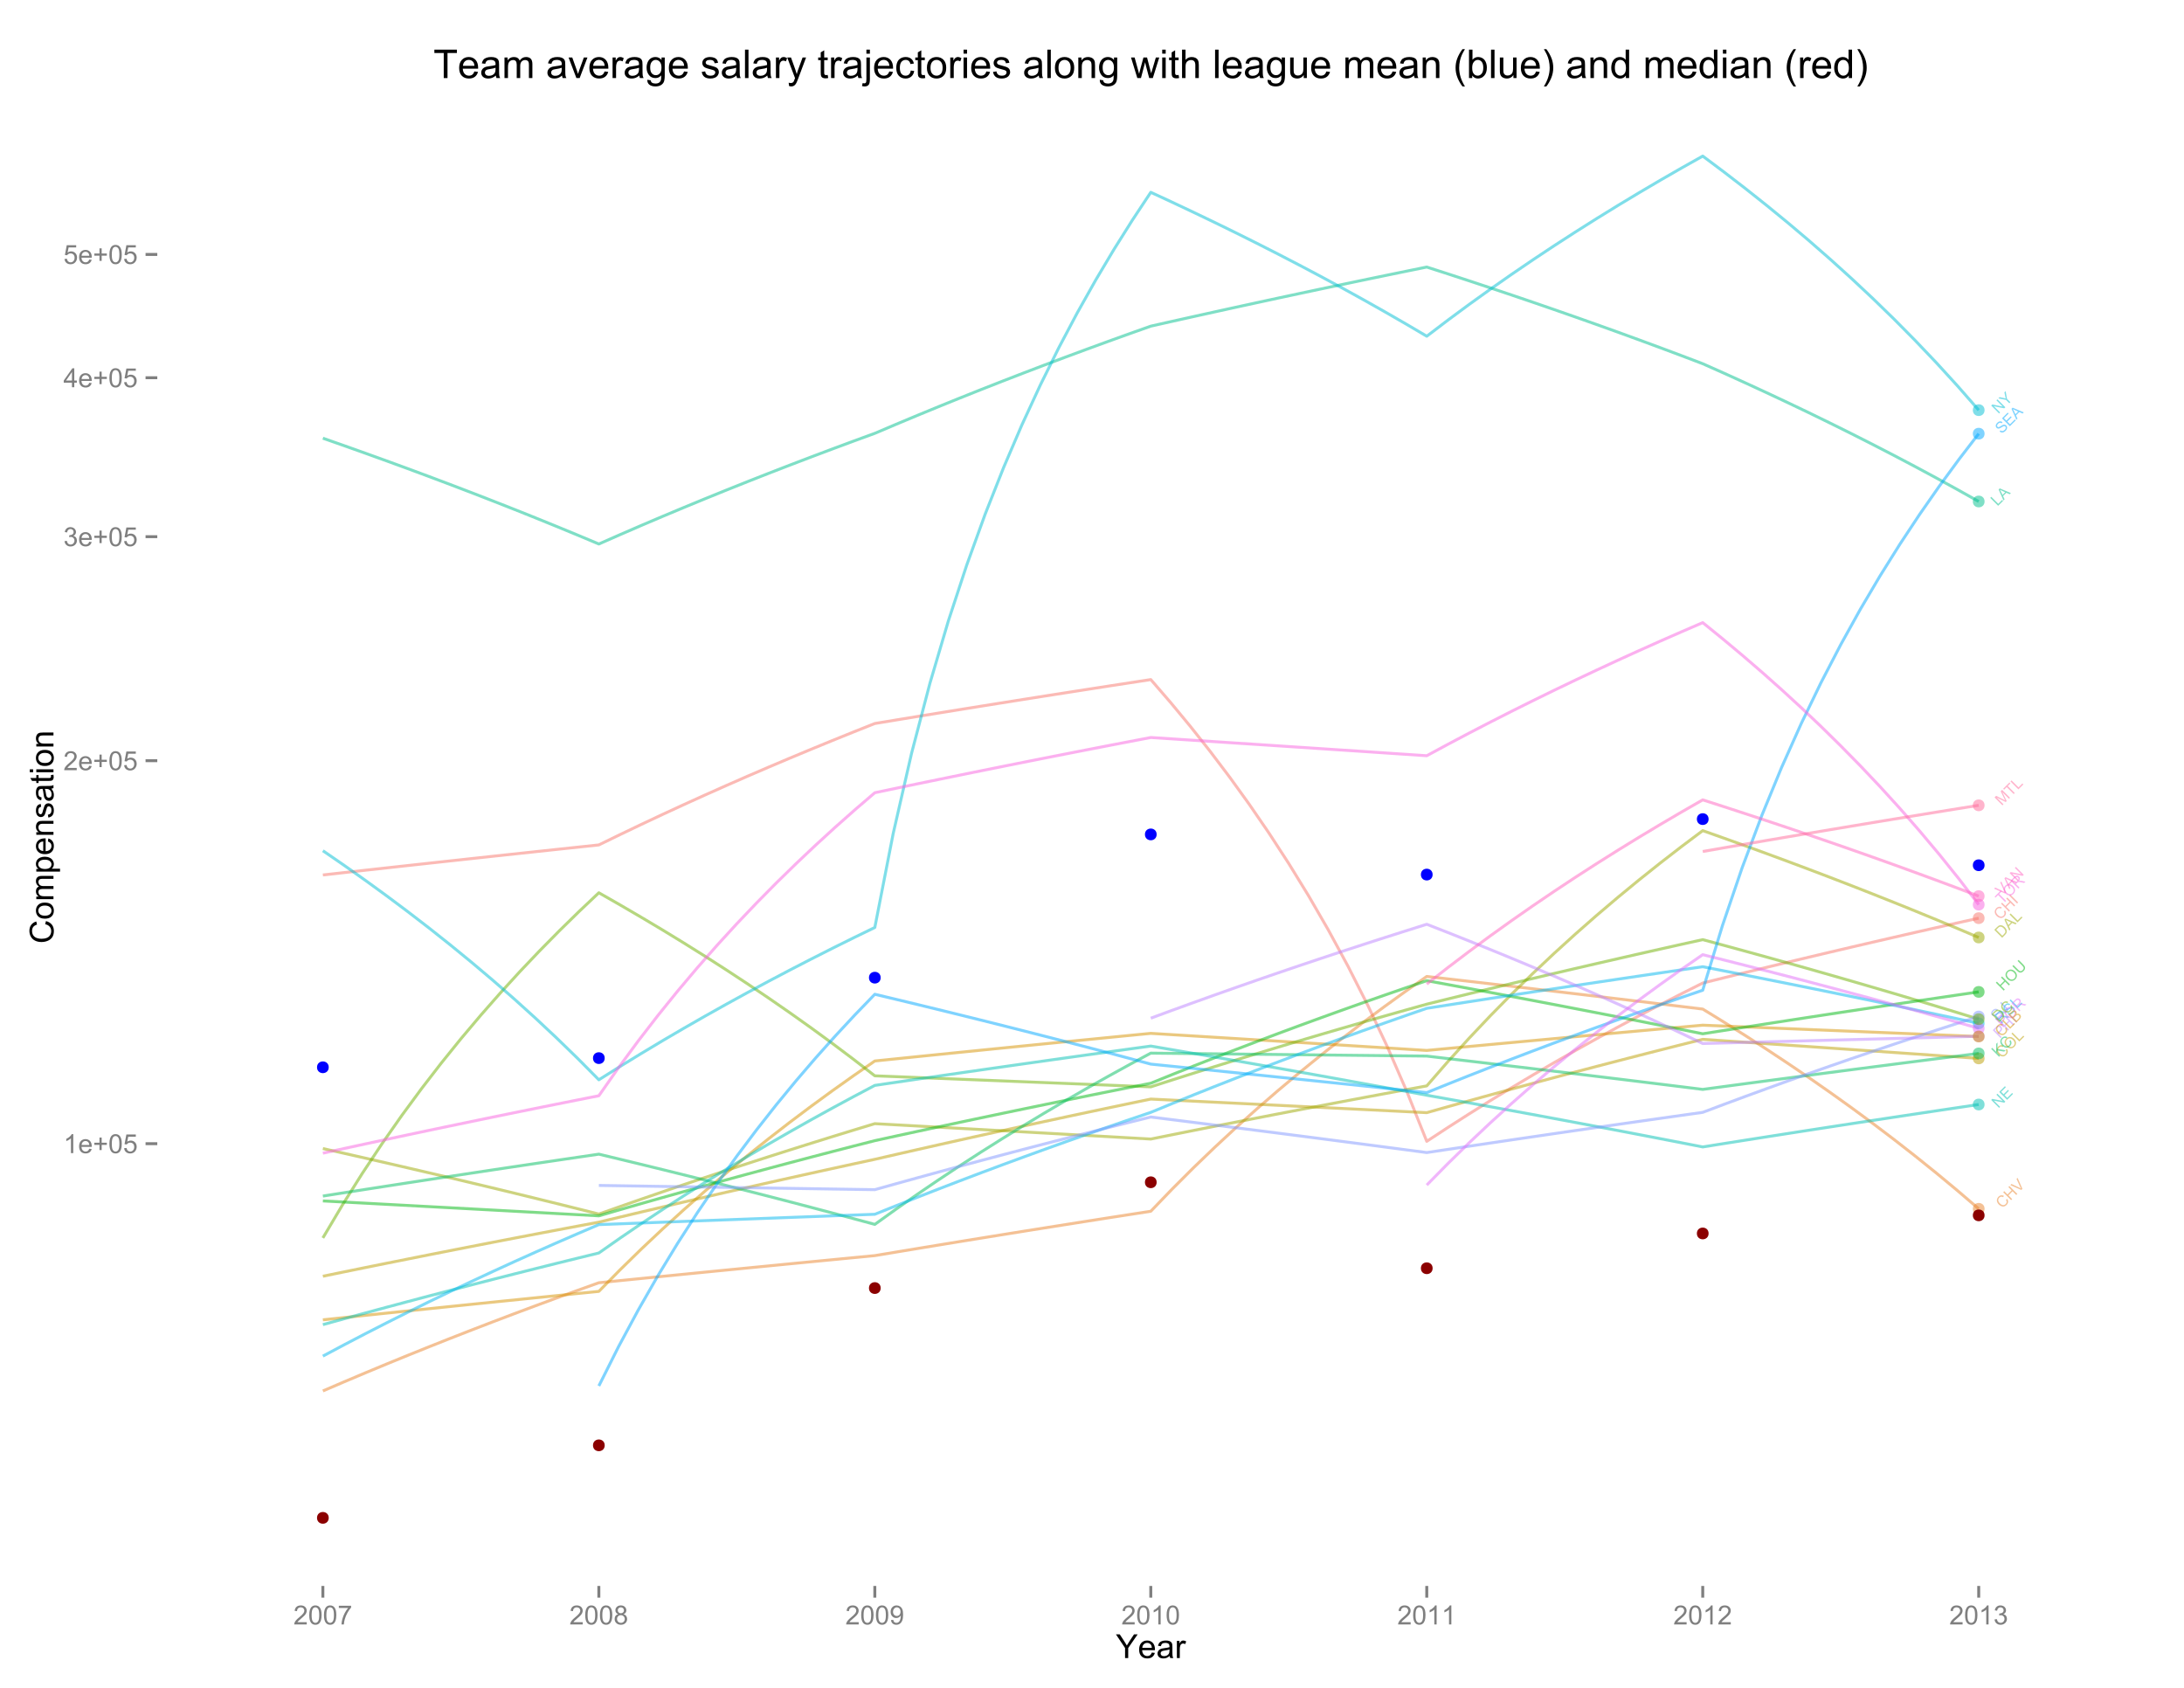 <?xml version="1.0" encoding="UTF-8"?>
<svg xmlns="http://www.w3.org/2000/svg" xmlns:xlink="http://www.w3.org/1999/xlink" width="792pt" height="612pt" viewBox="0 0 792 612" version="1.1">
<defs>
<g>
<symbol overflow="visible" id="glyph0-0">
<path style="stroke:none;" d="M 1.352 -3.363 L 1.828 -3.648 C 2.059 -3.254 2.152 -2.871 2.109 -2.504 C 2.066 -2.129 1.895 -1.797 1.598 -1.5 C 1.285 -1.188 0.969 -0.996 0.652 -0.934 C 0.332 -0.863 0.008 -0.898 -0.332 -1.039 C -0.672 -1.172 -0.98 -1.379 -1.258 -1.656 C -1.551 -1.953 -1.754 -2.27 -1.867 -2.609 C -1.973 -2.941 -1.98 -3.273 -1.887 -3.602 C -1.789 -3.926 -1.613 -4.215 -1.363 -4.473 C -1.074 -4.754 -0.758 -4.922 -0.418 -4.977 C -0.074 -5.023 0.262 -4.957 0.605 -4.77 L 0.32 -4.309 C 0.043 -4.449 -0.203 -4.504 -0.426 -4.473 C -0.645 -4.438 -0.852 -4.328 -1.047 -4.141 C -1.266 -3.918 -1.398 -3.68 -1.441 -3.426 C -1.48 -3.172 -1.441 -2.926 -1.328 -2.688 C -1.207 -2.449 -1.055 -2.238 -0.867 -2.051 C -0.621 -1.805 -0.371 -1.625 -0.121 -1.516 C 0.133 -1.402 0.375 -1.379 0.617 -1.441 C 0.855 -1.5 1.066 -1.617 1.242 -1.793 C 1.453 -2.004 1.57 -2.242 1.594 -2.516 C 1.617 -2.781 1.535 -3.066 1.352 -3.363 Z M 1.352 -3.363 "/>
</symbol>
<symbol overflow="visible" id="glyph0-1">
<path style="stroke:none;" d="M 0.32 -0.32 L -2.547 -3.191 L -2.168 -3.57 L -0.992 -2.391 L 0.5 -3.883 L -0.676 -5.062 L -0.297 -5.441 L 2.57 -2.57 L 2.191 -2.191 L 0.84 -3.543 L -0.652 -2.055 L 0.699 -0.699 Z M 0.32 -0.32 "/>
</symbol>
<symbol overflow="visible" id="glyph0-2">
<path style="stroke:none;" d="M 0.375 -0.375 L -2.496 -3.242 L -2.117 -3.625 L 0.754 -0.754 Z M 0.375 -0.375 "/>
</symbol>
<symbol overflow="visible" id="glyph0-3">
<path style="stroke:none;" d="M 0.305 -0.305 L -2.562 -3.176 L -2.176 -3.566 L 1.586 -2.82 L -0.668 -5.07 L -0.305 -5.438 L 2.566 -2.566 L 2.176 -2.176 L -1.586 -2.926 L 0.668 -0.668 Z M 0.305 -0.305 "/>
</symbol>
<symbol overflow="visible" id="glyph0-4">
<path style="stroke:none;" d="M 0.316 -0.316 L -2.551 -3.188 L -0.477 -5.262 L -0.141 -4.922 L -1.836 -3.227 L -0.957 -2.348 L 0.633 -3.938 L 0.969 -3.602 L -0.617 -2.012 L 0.359 -1.035 L 2.121 -2.797 L 2.457 -2.457 Z M 0.316 -0.316 "/>
</symbol>
<symbol overflow="visible" id="glyph0-5">
<path style="stroke:none;" d="M 1.117 -1.117 L -0.098 -2.332 L -2.859 -2.883 L -2.395 -3.344 L -0.965 -3.043 C -0.695 -2.98 -0.438 -2.918 -0.188 -2.852 C -0.25 -3.082 -0.312 -3.355 -0.383 -3.672 L -0.668 -5.07 L -0.227 -5.512 L 0.281 -2.715 L 1.496 -1.496 Z M 1.117 -1.117 "/>
</symbol>
<symbol overflow="visible" id="glyph0-6">
<path style="stroke:none;" d="M 0.316 -0.316 L -2.555 -3.184 L -1.281 -4.457 C -1.023 -4.711 -0.805 -4.879 -0.621 -4.961 C -0.434 -5.043 -0.234 -5.059 -0.027 -5.008 C 0.18 -4.957 0.359 -4.852 0.523 -4.695 C 0.723 -4.488 0.828 -4.254 0.84 -3.984 C 0.844 -3.711 0.73 -3.418 0.496 -3.105 C 0.641 -3.156 0.766 -3.184 0.867 -3.191 C 1.078 -3.199 1.309 -3.176 1.562 -3.125 L 2.844 -2.844 L 2.367 -2.367 L 1.391 -2.582 C 1.102 -2.641 0.879 -2.68 0.719 -2.703 C 0.555 -2.719 0.426 -2.719 0.336 -2.703 C 0.238 -2.68 0.156 -2.648 0.086 -2.605 C 0.031 -2.57 -0.043 -2.504 -0.141 -2.41 L -0.578 -1.969 L 0.695 -0.695 Z M -0.91 -2.297 L -0.094 -3.113 C 0.078 -3.285 0.195 -3.441 0.262 -3.574 C 0.32 -3.707 0.336 -3.836 0.312 -3.969 C 0.281 -4.094 0.223 -4.207 0.133 -4.305 C -0.004 -4.438 -0.164 -4.5 -0.352 -4.492 C -0.535 -4.48 -0.734 -4.367 -0.949 -4.156 L -1.859 -3.246 Z M -0.91 -2.297 "/>
</symbol>
<symbol overflow="visible" id="glyph0-7">
<path style="stroke:none;" d="M -0.742 -1.102 L -0.414 -1.492 C -0.254 -1.363 -0.102 -1.285 0.055 -1.254 C 0.207 -1.223 0.379 -1.242 0.566 -1.32 C 0.75 -1.391 0.926 -1.512 1.094 -1.676 C 1.238 -1.82 1.344 -1.969 1.414 -2.125 C 1.477 -2.277 1.5 -2.418 1.484 -2.551 C 1.461 -2.676 1.406 -2.785 1.32 -2.879 C 1.227 -2.965 1.121 -3.02 1.004 -3.035 C 0.879 -3.051 0.738 -3.02 0.578 -2.945 C 0.469 -2.895 0.254 -2.77 -0.07 -2.574 C -0.398 -2.371 -0.641 -2.246 -0.805 -2.199 C -1.012 -2.129 -1.203 -2.117 -1.379 -2.16 C -1.551 -2.195 -1.707 -2.281 -1.84 -2.418 C -1.98 -2.559 -2.074 -2.734 -2.121 -2.945 C -2.164 -3.152 -2.137 -3.367 -2.047 -3.594 C -1.953 -3.812 -1.812 -4.023 -1.617 -4.219 C -1.406 -4.43 -1.184 -4.582 -0.953 -4.68 C -0.719 -4.77 -0.492 -4.793 -0.273 -4.75 C -0.055 -4.703 0.141 -4.598 0.316 -4.438 L -0.02 -4.047 C -0.215 -4.207 -0.418 -4.277 -0.629 -4.258 C -0.832 -4.238 -1.047 -4.117 -1.27 -3.898 C -1.496 -3.664 -1.621 -3.457 -1.645 -3.27 C -1.664 -3.082 -1.613 -2.926 -1.496 -2.809 C -1.391 -2.699 -1.27 -2.652 -1.133 -2.664 C -0.988 -2.668 -0.73 -2.789 -0.352 -3.031 C 0.023 -3.266 0.293 -3.418 0.465 -3.484 C 0.703 -3.574 0.926 -3.602 1.125 -3.562 C 1.32 -3.523 1.496 -3.426 1.652 -3.273 C 1.805 -3.121 1.902 -2.934 1.953 -2.711 C 2 -2.488 1.98 -2.258 1.891 -2.02 C 1.801 -1.777 1.656 -1.555 1.453 -1.355 C 1.191 -1.09 0.934 -0.91 0.684 -0.812 C 0.43 -0.711 0.184 -0.688 -0.066 -0.742 C -0.316 -0.793 -0.543 -0.914 -0.742 -1.102 Z M -0.742 -1.102 "/>
</symbol>
<symbol overflow="visible" id="glyph0-8">
<path style="stroke:none;" d="M 0.293 -0.293 L -2.574 -3.164 L -2.195 -3.543 L 0.336 -1.012 L 1.746 -2.426 L 2.086 -2.086 Z M 0.293 -0.293 "/>
</symbol>
<symbol overflow="visible" id="glyph0-9">
<path style="stroke:none;" d="M -0.008 0.008 L -1.773 -3.965 L -1.363 -4.375 L 2.68 -2.68 L 2.246 -2.246 L 1.043 -2.781 L -0.156 -1.582 L 0.398 -0.398 Z M -0.355 -2 L 0.617 -2.973 L -0.477 -3.469 C -0.805 -3.617 -1.074 -3.746 -1.277 -3.859 C -1.129 -3.637 -0.996 -3.402 -0.883 -3.156 Z M -0.355 -2 "/>
</symbol>
<symbol overflow="visible" id="glyph0-10">
<path style="stroke:none;" d="M -0.699 -0.93 L -0.402 -1.32 C -0.172 -1.105 0.016 -0.996 0.168 -0.992 C 0.32 -0.98 0.461 -1.043 0.594 -1.176 C 0.688 -1.266 0.75 -1.367 0.773 -1.484 C 0.797 -1.594 0.785 -1.703 0.738 -1.809 C 0.691 -1.906 0.586 -2.039 0.422 -2.207 L -1.555 -4.184 L -1.176 -4.562 L 0.777 -2.605 C 1.016 -2.363 1.172 -2.148 1.25 -1.961 C 1.32 -1.77 1.328 -1.578 1.273 -1.383 C 1.215 -1.188 1.105 -1.004 0.938 -0.836 C 0.684 -0.582 0.418 -0.461 0.141 -0.477 C -0.137 -0.484 -0.414 -0.637 -0.699 -0.93 Z M -0.699 -0.93 "/>
</symbol>
<symbol overflow="visible" id="glyph0-11">
<path style="stroke:none;" d="M 0.309 -0.309 L -2.559 -3.18 L -1.477 -4.262 C -1.285 -4.449 -1.129 -4.586 -1.016 -4.672 C -0.844 -4.785 -0.68 -4.859 -0.523 -4.891 C -0.359 -4.918 -0.191 -4.902 -0.02 -4.844 C 0.16 -4.781 0.316 -4.68 0.461 -4.539 C 0.699 -4.293 0.828 -4.008 0.844 -3.684 C 0.859 -3.359 0.664 -2.996 0.258 -2.59 L -0.477 -1.855 L 0.688 -0.688 Z M -0.816 -2.195 L -0.074 -2.938 C 0.172 -3.18 0.297 -3.398 0.309 -3.594 C 0.32 -3.785 0.246 -3.969 0.082 -4.137 C -0.039 -4.254 -0.172 -4.324 -0.32 -4.352 C -0.465 -4.375 -0.602 -4.352 -0.727 -4.281 C -0.805 -4.23 -0.93 -4.121 -1.109 -3.953 L -1.844 -3.219 Z M -0.816 -2.195 "/>
</symbol>
<symbol overflow="visible" id="glyph0-12">
<path style="stroke:none;" d="M -1.203 -1.59 C -1.676 -2.062 -1.922 -2.566 -1.938 -3.094 C -1.949 -3.617 -1.754 -4.082 -1.352 -4.488 C -1.086 -4.754 -0.785 -4.93 -0.445 -5.016 C -0.109 -5.102 0.227 -5.086 0.57 -4.973 C 0.906 -4.855 1.219 -4.652 1.508 -4.367 C 1.797 -4.074 2 -3.758 2.113 -3.41 C 2.223 -3.062 2.23 -2.723 2.133 -2.391 C 2.035 -2.055 1.859 -1.762 1.613 -1.516 C 1.34 -1.246 1.035 -1.07 0.695 -0.988 C 0.348 -0.902 0.012 -0.918 -0.32 -1.039 C -0.652 -1.152 -0.945 -1.336 -1.203 -1.59 Z M -0.805 -1.977 C -0.457 -1.625 -0.098 -1.445 0.289 -1.438 C 0.672 -1.422 1.008 -1.559 1.289 -1.84 C 1.57 -2.125 1.703 -2.461 1.691 -2.848 C 1.672 -3.23 1.48 -3.605 1.113 -3.98 C 0.879 -4.207 0.633 -4.371 0.383 -4.473 C 0.125 -4.566 -0.121 -4.586 -0.367 -4.531 C -0.613 -4.469 -0.832 -4.348 -1.023 -4.164 C -1.289 -3.895 -1.426 -3.57 -1.438 -3.191 C -1.445 -2.812 -1.234 -2.406 -0.805 -1.977 Z M -0.805 -1.977 "/>
</symbol>
<symbol overflow="visible" id="glyph0-13">
<path style="stroke:none;" d="M 1.039 -1.039 L -1.492 -3.57 L -2.438 -2.625 L -2.777 -2.965 L -0.5 -5.238 L -0.164 -4.898 L -1.113 -3.949 L 1.418 -1.418 Z M 1.039 -1.039 "/>
</symbol>
<symbol overflow="visible" id="glyph0-14">
<path style="stroke:none;" d="M 1.129 -1.129 L -2.852 -2.887 L -2.441 -3.297 L 0.391 -1.961 C 0.613 -1.852 0.82 -1.746 1.012 -1.641 C 0.895 -1.84 0.789 -2.047 0.695 -2.266 L -0.613 -5.125 L -0.227 -5.512 L 1.52 -1.52 Z M 1.129 -1.129 "/>
</symbol>
<symbol overflow="visible" id="glyph0-15">
<path style="stroke:none;" d="M 0.297 -0.297 L -2.57 -3.168 L -2 -3.738 L 0.711 -2.387 C 0.961 -2.254 1.148 -2.16 1.273 -2.098 C 1.195 -2.234 1.094 -2.438 0.965 -2.711 L -0.344 -5.395 L 0.168 -5.906 L 3.035 -3.035 L 2.668 -2.668 L 0.27 -5.07 L 1.836 -1.836 L 1.492 -1.492 L -1.777 -3.105 L 0.664 -0.664 Z M 0.297 -0.297 "/>
</symbol>
<symbol overflow="visible" id="glyph0-16">
<path style="stroke:none;" d="M 0.293 -0.293 L -2.574 -3.164 L -1.5 -4.238 C -1.281 -4.457 -1.074 -4.605 -0.883 -4.68 C -0.691 -4.754 -0.5 -4.77 -0.305 -4.723 C -0.109 -4.676 0.055 -4.586 0.188 -4.457 C 0.309 -4.332 0.391 -4.184 0.434 -4.012 C 0.473 -3.836 0.457 -3.648 0.395 -3.445 C 0.613 -3.57 0.836 -3.617 1.055 -3.586 C 1.27 -3.555 1.461 -3.457 1.629 -3.293 C 1.762 -3.156 1.855 -3 1.918 -2.832 C 1.973 -2.656 1.992 -2.5 1.977 -2.355 C 1.953 -2.207 1.895 -2.055 1.801 -1.898 C 1.703 -1.738 1.566 -1.566 1.387 -1.387 Z M -0.992 -2.336 L -0.371 -2.957 C -0.199 -3.125 -0.09 -3.258 -0.043 -3.352 C 0.027 -3.477 0.051 -3.594 0.035 -3.711 C 0.016 -3.824 -0.043 -3.934 -0.145 -4.039 C -0.234 -4.129 -0.34 -4.191 -0.461 -4.219 C -0.578 -4.246 -0.695 -4.23 -0.809 -4.172 C -0.918 -4.113 -1.074 -3.98 -1.285 -3.777 L -1.859 -3.203 Z M 0.336 -1.012 L 1.051 -1.727 C 1.168 -1.848 1.25 -1.938 1.293 -2 C 1.363 -2.098 1.41 -2.195 1.434 -2.293 C 1.453 -2.387 1.449 -2.488 1.418 -2.598 C 1.387 -2.703 1.324 -2.805 1.234 -2.898 C 1.125 -3.004 1.004 -3.07 0.871 -3.094 C 0.734 -3.117 0.602 -3.098 0.477 -3.035 C 0.344 -2.969 0.191 -2.844 0.012 -2.66 L -0.652 -2 Z M 0.336 -1.012 "/>
</symbol>
<symbol overflow="visible" id="glyph0-17">
<path style="stroke:none;" d="M 0.309 -0.309 L -2.559 -3.18 L -1.57 -4.168 C -1.348 -4.387 -1.164 -4.543 -1.02 -4.637 C -0.816 -4.762 -0.605 -4.836 -0.395 -4.852 C -0.113 -4.875 0.16 -4.824 0.438 -4.699 C 0.707 -4.574 0.973 -4.383 1.23 -4.133 C 1.449 -3.91 1.617 -3.691 1.734 -3.477 C 1.852 -3.254 1.926 -3.051 1.957 -2.863 C 1.988 -2.672 1.988 -2.496 1.957 -2.34 C 1.926 -2.18 1.859 -2.02 1.758 -1.855 C 1.656 -1.688 1.516 -1.516 1.344 -1.344 Z M 0.352 -1.027 L 0.965 -1.641 C 1.148 -1.828 1.277 -1.992 1.355 -2.137 C 1.426 -2.277 1.465 -2.414 1.465 -2.543 C 1.465 -2.723 1.414 -2.914 1.312 -3.117 C 1.211 -3.32 1.051 -3.527 0.832 -3.746 C 0.531 -4.043 0.254 -4.227 -0.004 -4.289 C -0.262 -4.352 -0.488 -4.34 -0.688 -4.254 C -0.828 -4.191 -1.012 -4.047 -1.238 -3.824 L -1.844 -3.219 Z M 0.352 -1.027 "/>
</symbol>
<symbol overflow="visible" id="glyph0-18">
<path style="stroke:none;" d="M -0.676 -5.062 L -0.297 -5.441 L 1.359 -3.785 C 1.648 -3.496 1.844 -3.23 1.949 -2.996 C 2.051 -2.758 2.07 -2.504 2.008 -2.23 C 1.941 -1.953 1.773 -1.676 1.5 -1.402 C 1.23 -1.129 0.961 -0.957 0.699 -0.879 C 0.434 -0.801 0.184 -0.812 -0.066 -0.914 C -0.312 -1.016 -0.59 -1.219 -0.898 -1.527 L -2.555 -3.184 L -2.176 -3.566 L -0.52 -1.91 C -0.266 -1.66 -0.062 -1.496 0.102 -1.426 C 0.262 -1.352 0.434 -1.34 0.613 -1.391 C 0.789 -1.438 0.961 -1.547 1.125 -1.711 C 1.402 -1.988 1.535 -2.25 1.531 -2.496 C 1.52 -2.742 1.336 -3.043 0.98 -3.406 Z M -0.676 -5.062 "/>
</symbol>
<symbol overflow="visible" id="glyph0-19">
<path style="stroke:none;" d="M 0.293 -0.293 L -2.574 -3.164 L -2.195 -3.543 L -0.773 -2.121 L -0.77 -4.969 L -0.258 -5.484 L -0.297 -3.117 L 2.664 -2.664 L 2.164 -2.164 L -0.309 -2.594 L -0.32 -1.668 L 0.672 -0.672 Z M 0.293 -0.293 "/>
</symbol>
<symbol overflow="visible" id="glyph1-0">
<path style="stroke:none;" d="M 3.578 0 L 2.734 0 L 2.734 -5.375 C 2.527 -5.18 2.262 -4.988 1.934 -4.793 C 1.602 -4.598 1.305 -4.453 1.047 -4.359 L 1.047 -5.176 C 1.516 -5.395 1.926 -5.664 2.281 -5.98 C 2.633 -6.293 2.883 -6.598 3.031 -6.898 L 3.578 -6.898 Z M 3.578 0 "/>
</symbol>
<symbol overflow="visible" id="glyph1-1">
<path style="stroke:none;" d="M 4.039 -1.602 L 4.914 -1.496 C 4.773 -0.98 4.52 -0.586 4.148 -0.309 C 3.773 -0.027 3.297 0.109 2.723 0.113 C 1.992 0.109 1.414 -0.109 0.992 -0.559 C 0.562 -1.004 0.352 -1.633 0.352 -2.445 C 0.352 -3.281 0.566 -3.934 0.996 -4.395 C 1.426 -4.855 1.984 -5.086 2.676 -5.09 C 3.34 -5.086 3.883 -4.859 4.309 -4.41 C 4.727 -3.953 4.938 -3.316 4.941 -2.5 C 4.938 -2.445 4.938 -2.371 4.938 -2.273 L 1.223 -2.273 C 1.25 -1.727 1.406 -1.305 1.688 -1.016 C 1.965 -0.723 2.309 -0.578 2.727 -0.582 C 3.031 -0.578 3.297 -0.66 3.52 -0.824 C 3.734 -0.984 3.906 -1.242 4.039 -1.602 Z M 1.27 -2.969 L 4.051 -2.969 C 4.008 -3.383 3.902 -3.695 3.73 -3.91 C 3.461 -4.23 3.113 -4.395 2.688 -4.398 C 2.297 -4.395 1.969 -4.266 1.707 -4.008 C 1.441 -3.746 1.297 -3.398 1.27 -2.969 Z M 1.27 -2.969 "/>
</symbol>
<symbol overflow="visible" id="glyph1-2">
<path style="stroke:none;" d="M 2.406 -1.109 L 2.406 -2.996 L 0.535 -2.996 L 0.535 -3.781 L 2.406 -3.781 L 2.406 -5.652 L 3.203 -5.652 L 3.203 -3.781 L 5.07 -3.781 L 5.07 -2.996 L 3.203 -2.996 L 3.203 -1.109 Z M 2.406 -1.109 "/>
</symbol>
<symbol overflow="visible" id="glyph1-3">
<path style="stroke:none;" d="M 0.398 -3.391 C 0.398 -4.199 0.48 -4.852 0.648 -5.352 C 0.812 -5.844 1.062 -6.227 1.395 -6.496 C 1.723 -6.762 2.137 -6.895 2.641 -6.898 C 3.004 -6.895 3.328 -6.82 3.609 -6.676 C 3.887 -6.523 4.113 -6.312 4.297 -6.035 C 4.477 -5.754 4.621 -5.41 4.723 -5.012 C 4.824 -4.605 4.875 -4.066 4.879 -3.391 C 4.875 -2.582 4.793 -1.93 4.629 -1.438 C 4.465 -0.938 4.215 -0.555 3.887 -0.289 C 3.555 -0.016 3.141 0.117 2.641 0.117 C 1.973 0.117 1.453 -0.117 1.078 -0.594 C 0.625 -1.164 0.398 -2.098 0.398 -3.391 Z M 1.266 -3.391 C 1.266 -2.258 1.395 -1.508 1.66 -1.137 C 1.922 -0.762 2.25 -0.574 2.641 -0.578 C 3.023 -0.574 3.348 -0.762 3.613 -1.141 C 3.875 -1.512 4.008 -2.262 4.012 -3.391 C 4.008 -4.52 3.875 -5.27 3.613 -5.645 C 3.348 -6.012 3.02 -6.199 2.629 -6.203 C 2.238 -6.199 1.93 -6.035 1.703 -5.711 C 1.41 -5.289 1.266 -4.516 1.266 -3.391 Z M 1.266 -3.391 "/>
</symbol>
<symbol overflow="visible" id="glyph1-4">
<path style="stroke:none;" d="M 0.398 -1.801 L 1.285 -1.875 C 1.348 -1.441 1.5 -1.117 1.742 -0.902 C 1.977 -0.684 2.266 -0.574 2.605 -0.578 C 3.008 -0.574 3.352 -0.727 3.637 -1.035 C 3.914 -1.34 4.055 -1.746 4.059 -2.254 C 4.055 -2.734 3.918 -3.113 3.652 -3.395 C 3.379 -3.668 3.027 -3.809 2.594 -3.812 C 2.316 -3.809 2.07 -3.746 1.855 -3.625 C 1.633 -3.5 1.461 -3.34 1.34 -3.145 L 0.547 -3.25 L 1.215 -6.777 L 4.633 -6.777 L 4.633 -5.973 L 1.891 -5.973 L 1.52 -4.125 C 1.926 -4.41 2.359 -4.551 2.816 -4.555 C 3.414 -4.551 3.922 -4.344 4.336 -3.93 C 4.746 -3.512 4.949 -2.977 4.953 -2.328 C 4.949 -1.703 4.77 -1.168 4.41 -0.719 C 3.969 -0.16 3.367 0.117 2.605 0.117 C 1.977 0.117 1.465 -0.055 1.074 -0.406 C 0.676 -0.754 0.453 -1.219 0.398 -1.801 Z M 0.398 -1.801 "/>
</symbol>
<symbol overflow="visible" id="glyph1-5">
<path style="stroke:none;" d="M 4.832 -0.812 L 4.832 0 L 0.289 0 C 0.281 -0.203 0.316 -0.398 0.391 -0.586 C 0.504 -0.895 0.688 -1.199 0.945 -1.5 C 1.195 -1.797 1.562 -2.141 2.047 -2.539 C 2.789 -3.148 3.297 -3.637 3.562 -3.996 C 3.824 -4.352 3.953 -4.688 3.957 -5.012 C 3.953 -5.34 3.836 -5.621 3.598 -5.855 C 3.355 -6.082 3.043 -6.199 2.664 -6.203 C 2.254 -6.199 1.93 -6.078 1.688 -5.836 C 1.441 -5.59 1.316 -5.25 1.316 -4.824 L 0.449 -4.914 C 0.508 -5.559 0.73 -6.051 1.121 -6.391 C 1.504 -6.727 2.023 -6.895 2.68 -6.898 C 3.336 -6.895 3.859 -6.715 4.246 -6.352 C 4.629 -5.984 4.82 -5.531 4.824 -4.992 C 4.82 -4.715 4.766 -4.441 4.652 -4.18 C 4.539 -3.91 4.352 -3.633 4.094 -3.34 C 3.832 -3.047 3.398 -2.645 2.793 -2.133 C 2.285 -1.707 1.961 -1.418 1.816 -1.266 C 1.672 -1.113 1.551 -0.961 1.461 -0.812 Z M 4.832 -0.812 "/>
</symbol>
<symbol overflow="visible" id="glyph1-6">
<path style="stroke:none;" d="M 0.402 -1.812 L 1.246 -1.926 C 1.34 -1.445 1.504 -1.102 1.738 -0.895 C 1.969 -0.68 2.254 -0.574 2.594 -0.578 C 2.988 -0.574 3.324 -0.711 3.598 -0.988 C 3.871 -1.262 4.008 -1.602 4.008 -2.012 C 4.008 -2.395 3.879 -2.715 3.629 -2.969 C 3.371 -3.219 3.051 -3.344 2.664 -3.348 C 2.5 -3.344 2.301 -3.312 2.066 -3.254 L 2.16 -3.992 C 2.215 -3.984 2.262 -3.984 2.297 -3.984 C 2.656 -3.984 2.977 -4.078 3.266 -4.266 C 3.551 -4.453 3.695 -4.742 3.699 -5.133 C 3.695 -5.441 3.59 -5.695 3.383 -5.902 C 3.172 -6.102 2.902 -6.203 2.574 -6.207 C 2.242 -6.203 1.969 -6.102 1.754 -5.895 C 1.531 -5.688 1.391 -5.379 1.332 -4.969 L 0.488 -5.117 C 0.586 -5.68 0.82 -6.121 1.188 -6.434 C 1.551 -6.742 2.008 -6.895 2.555 -6.898 C 2.93 -6.895 3.273 -6.816 3.59 -6.656 C 3.902 -6.496 4.145 -6.277 4.312 -6 C 4.48 -5.719 4.562 -5.422 4.566 -5.113 C 4.562 -4.812 4.484 -4.543 4.324 -4.301 C 4.164 -4.059 3.926 -3.863 3.617 -3.723 C 4.02 -3.625 4.336 -3.43 4.562 -3.137 C 4.785 -2.84 4.898 -2.473 4.902 -2.031 C 4.898 -1.426 4.68 -0.918 4.246 -0.504 C 3.805 -0.09 3.25 0.117 2.586 0.121 C 1.98 0.117 1.48 -0.059 1.086 -0.418 C 0.684 -0.773 0.457 -1.238 0.402 -1.812 Z M 0.402 -1.812 "/>
</symbol>
<symbol overflow="visible" id="glyph1-7">
<path style="stroke:none;" d="M 3.102 0 L 3.102 -1.645 L 0.121 -1.645 L 0.121 -2.418 L 3.258 -6.871 L 3.945 -6.871 L 3.945 -2.418 L 4.875 -2.418 L 4.875 -1.645 L 3.945 -1.645 L 3.945 0 Z M 3.102 -2.418 L 3.102 -5.516 L 0.953 -2.418 Z M 3.102 -2.418 "/>
</symbol>
<symbol overflow="visible" id="glyph1-8">
<path style="stroke:none;" d="M 0.453 -5.973 L 0.453 -6.781 L 4.902 -6.781 L 4.902 -6.125 C 4.461 -5.656 4.027 -5.039 3.602 -4.27 C 3.168 -3.496 2.836 -2.703 2.605 -1.891 C 2.434 -1.312 2.324 -0.684 2.281 0 L 1.414 0 C 1.422 -0.539 1.531 -1.191 1.734 -1.961 C 1.938 -2.723 2.227 -3.461 2.609 -4.176 C 2.984 -4.883 3.391 -5.48 3.82 -5.973 Z M 0.453 -5.973 "/>
</symbol>
<symbol overflow="visible" id="glyph1-9">
<path style="stroke:none;" d="M 1.695 -3.727 C 1.344 -3.852 1.086 -4.031 0.918 -4.273 C 0.746 -4.508 0.66 -4.793 0.664 -5.129 C 0.66 -5.625 0.84 -6.047 1.203 -6.387 C 1.559 -6.727 2.039 -6.895 2.641 -6.898 C 3.238 -6.895 3.719 -6.723 4.086 -6.375 C 4.449 -6.027 4.633 -5.602 4.637 -5.105 C 4.633 -4.781 4.551 -4.504 4.383 -4.27 C 4.215 -4.031 3.961 -3.852 3.625 -3.727 C 4.043 -3.586 4.363 -3.363 4.586 -3.059 C 4.805 -2.754 4.914 -2.387 4.918 -1.965 C 4.914 -1.371 4.707 -0.879 4.293 -0.48 C 3.875 -0.082 3.328 0.117 2.652 0.117 C 1.973 0.117 1.426 -0.082 1.012 -0.484 C 0.594 -0.883 0.387 -1.383 0.391 -1.988 C 0.387 -2.43 0.5 -2.805 0.73 -3.109 C 0.953 -3.41 1.273 -3.617 1.695 -3.727 Z M 1.527 -5.156 C 1.523 -4.828 1.629 -4.562 1.84 -4.359 C 2.051 -4.152 2.32 -4.047 2.656 -4.051 C 2.977 -4.047 3.246 -4.148 3.457 -4.355 C 3.664 -4.559 3.766 -4.812 3.77 -5.109 C 3.766 -5.418 3.66 -5.676 3.445 -5.891 C 3.23 -6.098 2.965 -6.203 2.648 -6.207 C 2.324 -6.203 2.055 -6.102 1.844 -5.895 C 1.629 -5.688 1.523 -5.441 1.527 -5.156 Z M 1.258 -1.984 C 1.254 -1.738 1.309 -1.504 1.426 -1.281 C 1.535 -1.055 1.707 -0.883 1.934 -0.762 C 2.16 -0.637 2.402 -0.574 2.664 -0.578 C 3.062 -0.574 3.395 -0.703 3.66 -0.965 C 3.922 -1.223 4.055 -1.551 4.055 -1.953 C 4.055 -2.355 3.918 -2.691 3.648 -2.961 C 3.375 -3.223 3.035 -3.355 2.633 -3.359 C 2.234 -3.355 1.906 -3.227 1.648 -2.965 C 1.383 -2.703 1.254 -2.375 1.258 -1.984 Z M 1.258 -1.984 "/>
</symbol>
<symbol overflow="visible" id="glyph1-10">
<path style="stroke:none;" d="M 0.523 -1.59 L 1.336 -1.664 C 1.402 -1.281 1.531 -1.004 1.727 -0.836 C 1.918 -0.66 2.168 -0.574 2.477 -0.578 C 2.73 -0.574 2.957 -0.633 3.156 -0.754 C 3.348 -0.871 3.508 -1.031 3.637 -1.23 C 3.758 -1.426 3.863 -1.691 3.949 -2.031 C 4.035 -2.367 4.078 -2.711 4.078 -3.066 C 4.078 -3.098 4.074 -3.156 4.074 -3.234 C 3.902 -2.965 3.672 -2.746 3.383 -2.578 C 3.086 -2.41 2.77 -2.324 2.434 -2.328 C 1.859 -2.324 1.379 -2.531 0.988 -2.945 C 0.594 -3.355 0.398 -3.898 0.398 -4.578 C 0.398 -5.273 0.602 -5.836 1.016 -6.262 C 1.422 -6.684 1.938 -6.895 2.559 -6.898 C 3.004 -6.895 3.414 -6.777 3.785 -6.539 C 4.152 -6.297 4.434 -5.953 4.629 -5.512 C 4.82 -5.062 4.914 -4.418 4.918 -3.578 C 4.914 -2.695 4.82 -1.996 4.629 -1.477 C 4.438 -0.957 4.152 -0.559 3.777 -0.289 C 3.398 -0.016 2.957 0.117 2.457 0.117 C 1.914 0.117 1.477 -0.031 1.137 -0.328 C 0.797 -0.625 0.59 -1.043 0.523 -1.59 Z M 3.98 -4.621 C 3.977 -5.102 3.848 -5.484 3.594 -5.773 C 3.332 -6.055 3.023 -6.199 2.664 -6.203 C 2.285 -6.199 1.957 -6.047 1.684 -5.742 C 1.402 -5.434 1.266 -5.035 1.266 -4.551 C 1.266 -4.109 1.395 -3.754 1.66 -3.484 C 1.922 -3.207 2.25 -3.07 2.641 -3.074 C 3.027 -3.07 3.348 -3.207 3.602 -3.484 C 3.852 -3.754 3.977 -4.133 3.98 -4.621 Z M 3.98 -4.621 "/>
</symbol>
<symbol overflow="visible" id="glyph2-0">
<path style="stroke:none;" d="M 3.344 0 L 3.344 -3.641 L 0.035 -8.59 L 1.418 -8.59 L 3.109 -6 C 3.418 -5.516 3.711 -5.031 3.984 -4.547 C 4.242 -4.992 4.555 -5.496 4.922 -6.062 L 6.586 -8.59 L 7.91 -8.59 L 4.484 -3.641 L 4.484 0 Z M 3.344 0 "/>
</symbol>
<symbol overflow="visible" id="glyph2-1">
<path style="stroke:none;" d="M 5.051 -2.004 L 6.141 -1.867 C 5.969 -1.23 5.648 -0.738 5.184 -0.387 C 4.719 -0.035 4.125 0.141 3.406 0.141 C 2.492 0.141 1.77 -0.137 1.238 -0.699 C 0.699 -1.254 0.434 -2.043 0.438 -3.059 C 0.434 -4.105 0.703 -4.918 1.246 -5.496 C 1.781 -6.074 2.48 -6.363 3.344 -6.363 C 4.176 -6.363 4.855 -6.078 5.383 -5.512 C 5.91 -4.945 6.176 -4.148 6.176 -3.125 C 6.176 -3.059 6.172 -2.965 6.172 -2.844 L 1.531 -2.844 C 1.562 -2.156 1.758 -1.633 2.109 -1.27 C 2.457 -0.906 2.891 -0.727 3.41 -0.727 C 3.797 -0.727 4.125 -0.828 4.402 -1.031 C 4.672 -1.234 4.891 -1.559 5.051 -2.004 Z M 1.586 -3.711 L 5.062 -3.711 C 5.016 -4.227 4.883 -4.621 4.664 -4.887 C 4.328 -5.293 3.891 -5.496 3.359 -5.496 C 2.871 -5.496 2.465 -5.332 2.137 -5.008 C 1.805 -4.684 1.621 -4.25 1.586 -3.711 Z M 1.586 -3.711 "/>
</symbol>
<symbol overflow="visible" id="glyph2-2">
<path style="stroke:none;" d="M 4.852 -0.766 C 4.461 -0.434 4.082 -0.199 3.723 -0.062 C 3.355 0.074 2.969 0.141 2.562 0.141 C 1.875 0.141 1.352 -0.023 0.984 -0.359 C 0.617 -0.688 0.434 -1.117 0.434 -1.641 C 0.434 -1.945 0.5 -2.223 0.641 -2.473 C 0.777 -2.723 0.961 -2.926 1.188 -3.082 C 1.41 -3.234 1.664 -3.348 1.945 -3.43 C 2.152 -3.477 2.465 -3.531 2.883 -3.586 C 3.734 -3.688 4.359 -3.809 4.766 -3.949 C 4.766 -4.09 4.77 -4.18 4.77 -4.227 C 4.77 -4.648 4.668 -4.953 4.469 -5.133 C 4.199 -5.371 3.801 -5.488 3.27 -5.492 C 2.77 -5.488 2.402 -5.402 2.168 -5.23 C 1.934 -5.055 1.758 -4.746 1.648 -4.305 L 0.617 -4.445 C 0.707 -4.887 0.863 -5.242 1.078 -5.516 C 1.289 -5.781 1.598 -5.992 2.008 -6.141 C 2.41 -6.289 2.883 -6.363 3.422 -6.363 C 3.953 -6.363 4.383 -6.301 4.715 -6.176 C 5.047 -6.051 5.293 -5.891 5.449 -5.703 C 5.605 -5.512 5.715 -5.273 5.777 -4.984 C 5.809 -4.805 5.824 -4.48 5.828 -4.016 L 5.828 -2.609 C 5.824 -1.625 5.848 -1.004 5.895 -0.746 C 5.941 -0.484 6.031 -0.238 6.164 0 L 5.062 0 C 4.953 -0.219 4.883 -0.473 4.852 -0.766 Z M 4.766 -3.125 C 4.375 -2.965 3.801 -2.832 3.039 -2.727 C 2.605 -2.66 2.301 -2.59 2.121 -2.516 C 1.941 -2.434 1.801 -2.32 1.703 -2.172 C 1.605 -2.02 1.559 -1.852 1.559 -1.672 C 1.559 -1.387 1.664 -1.152 1.875 -0.969 C 2.086 -0.777 2.398 -0.684 2.812 -0.688 C 3.219 -0.684 3.578 -0.773 3.895 -0.953 C 4.211 -1.129 4.445 -1.371 4.594 -1.68 C 4.707 -1.918 4.762 -2.27 4.766 -2.734 Z M 4.766 -3.125 "/>
</symbol>
<symbol overflow="visible" id="glyph2-3">
<path style="stroke:none;" d="M 0.781 0 L 0.781 -6.223 L 1.727 -6.223 L 1.727 -5.281 C 1.969 -5.719 2.191 -6.012 2.398 -6.152 C 2.602 -6.293 2.828 -6.363 3.078 -6.363 C 3.43 -6.363 3.793 -6.25 4.16 -6.023 L 3.797 -5.047 C 3.539 -5.195 3.281 -5.273 3.023 -5.273 C 2.793 -5.273 2.586 -5.203 2.402 -5.066 C 2.215 -4.926 2.082 -4.734 2.008 -4.488 C 1.891 -4.113 1.832 -3.703 1.836 -3.258 L 1.836 0 Z M 0.781 0 "/>
</symbol>
<symbol overflow="visible" id="glyph3-0">
<path style="stroke:none;" d="M -3.012 -7.055 L -2.723 -8.191 C -1.789 -7.953 -1.078 -7.523 -0.586 -6.906 C -0.098 -6.285 0.145 -5.527 0.148 -4.633 C 0.145 -3.707 -0.039 -2.953 -0.418 -2.375 C -0.793 -1.793 -1.34 -1.352 -2.055 -1.051 C -2.77 -0.746 -3.539 -0.598 -4.359 -0.598 C -5.254 -0.598 -6.031 -0.766 -6.699 -1.109 C -7.363 -1.449 -7.871 -1.938 -8.215 -2.57 C -8.559 -3.199 -8.73 -3.895 -8.734 -4.652 C -8.73 -5.512 -8.512 -6.234 -8.078 -6.82 C -7.637 -7.406 -7.023 -7.812 -6.234 -8.047 L -5.969 -6.926 C -6.59 -6.723 -7.047 -6.434 -7.336 -6.059 C -7.621 -5.68 -7.762 -5.203 -7.766 -4.629 C -7.762 -3.969 -7.605 -3.414 -7.289 -2.973 C -6.969 -2.527 -6.543 -2.219 -6.012 -2.039 C -5.48 -1.859 -4.93 -1.77 -4.367 -1.77 C -3.633 -1.77 -2.996 -1.875 -2.449 -2.086 C -1.902 -2.297 -1.492 -2.629 -1.227 -3.082 C -0.953 -3.531 -0.82 -4.016 -0.824 -4.539 C -0.82 -5.176 -1.004 -5.715 -1.375 -6.156 C -1.738 -6.598 -2.285 -6.898 -3.012 -7.055 Z M -3.012 -7.055 "/>
</symbol>
<symbol overflow="visible" id="glyph3-1">
<path style="stroke:none;" d="M -3.109 -0.398 C -4.262 -0.398 -5.117 -0.719 -5.672 -1.359 C -6.133 -1.895 -6.363 -2.547 -6.363 -3.316 C -6.363 -4.172 -6.082 -4.871 -5.52 -5.414 C -4.957 -5.953 -4.184 -6.223 -3.199 -6.227 C -2.395 -6.223 -1.762 -6.102 -1.309 -5.867 C -0.848 -5.625 -0.492 -5.277 -0.238 -4.82 C 0.016 -4.359 0.141 -3.859 0.141 -3.316 C 0.141 -2.441 -0.137 -1.734 -0.695 -1.203 C -1.254 -0.664 -2.059 -0.398 -3.109 -0.398 Z M -3.109 -1.484 C -2.309 -1.48 -1.711 -1.656 -1.32 -2.004 C -0.922 -2.348 -0.727 -2.785 -0.727 -3.316 C -0.727 -3.84 -0.926 -4.273 -1.324 -4.621 C -1.723 -4.969 -2.328 -5.145 -3.145 -5.145 C -3.914 -5.145 -4.496 -4.969 -4.895 -4.617 C -5.289 -4.266 -5.488 -3.832 -5.492 -3.316 C -5.488 -2.789 -5.293 -2.352 -4.898 -2.004 C -4.5 -1.656 -3.902 -1.48 -3.109 -1.484 Z M -3.109 -1.484 "/>
</symbol>
<symbol overflow="visible" id="glyph3-2">
<path style="stroke:none;" d="M 0 -0.789 L -6.223 -0.793 L -6.223 -1.734 L -5.352 -1.734 C -5.648 -1.93 -5.895 -2.188 -6.082 -2.512 C -6.27 -2.836 -6.363 -3.207 -6.363 -3.621 C -6.363 -4.082 -6.266 -4.457 -6.074 -4.754 C -5.883 -5.043 -5.617 -5.254 -5.273 -5.379 C -6 -5.871 -6.363 -6.512 -6.363 -7.301 C -6.363 -7.918 -6.191 -8.391 -5.848 -8.723 C -5.504 -9.055 -4.977 -9.223 -4.27 -9.223 L 0 -9.223 L 0 -8.172 L -3.918 -8.172 C -4.336 -8.168 -4.641 -8.133 -4.828 -8.07 C -5.016 -8 -5.164 -7.879 -5.277 -7.699 C -5.391 -7.52 -5.449 -7.309 -5.449 -7.066 C -5.449 -6.629 -5.301 -6.266 -5.012 -5.977 C -4.719 -5.688 -4.254 -5.543 -3.613 -5.543 L 0 -5.543 L 0 -4.488 L -4.043 -4.488 C -4.512 -4.488 -4.863 -4.402 -5.098 -4.23 C -5.332 -4.059 -5.449 -3.777 -5.449 -3.387 C -5.449 -3.09 -5.371 -2.812 -5.215 -2.562 C -5.059 -2.309 -4.828 -2.129 -4.527 -2.016 C -4.227 -1.902 -3.793 -1.844 -3.227 -1.848 L 0 -1.844 Z M 0 -0.789 "/>
</symbol>
<symbol overflow="visible" id="glyph3-3">
<path style="stroke:none;" d="M 2.383 -0.789 L -6.223 -0.793 L -6.223 -1.754 L -5.414 -1.754 C -5.73 -1.977 -5.965 -2.234 -6.125 -2.52 C -6.281 -2.805 -6.363 -3.148 -6.363 -3.559 C -6.363 -4.082 -6.227 -4.551 -5.953 -4.961 C -5.68 -5.363 -5.293 -5.672 -4.793 -5.883 C -4.293 -6.09 -3.746 -6.191 -3.156 -6.195 C -2.52 -6.191 -1.945 -6.078 -1.438 -5.852 C -0.922 -5.621 -0.531 -5.289 -0.266 -4.855 C 0.008 -4.418 0.141 -3.961 0.141 -3.48 C 0.141 -3.129 0.066 -2.812 -0.082 -2.535 C -0.23 -2.254 -0.418 -2.023 -0.645 -1.844 L 2.383 -1.844 Z M -3.078 -1.746 C -2.273 -1.746 -1.684 -1.906 -1.301 -2.23 C -0.918 -2.555 -0.727 -2.949 -0.727 -3.41 C -0.727 -3.879 -0.922 -4.277 -1.32 -4.613 C -1.711 -4.945 -2.328 -5.113 -3.164 -5.117 C -3.953 -5.113 -4.547 -4.949 -4.945 -4.625 C -5.34 -4.297 -5.535 -3.91 -5.539 -3.457 C -5.535 -3.008 -5.324 -2.609 -4.906 -2.266 C -4.484 -1.918 -3.875 -1.746 -3.078 -1.746 Z M -3.078 -1.746 "/>
</symbol>
<symbol overflow="visible" id="glyph3-4">
<path style="stroke:none;" d="M -2.004 -5.051 L -1.867 -6.141 C -1.23 -5.969 -0.738 -5.648 -0.387 -5.184 C -0.035 -4.719 0.141 -4.125 0.141 -3.406 C 0.141 -2.492 -0.137 -1.77 -0.699 -1.238 C -1.254 -0.703 -2.043 -0.438 -3.059 -0.441 C -4.105 -0.438 -4.918 -0.707 -5.496 -1.25 C -6.074 -1.785 -6.363 -2.484 -6.363 -3.348 C -6.363 -4.176 -6.078 -4.855 -5.512 -5.383 C -4.945 -5.91 -4.148 -6.176 -3.121 -6.176 C -3.055 -6.176 -2.961 -6.172 -2.84 -6.172 L -2.844 -1.531 C -2.156 -1.566 -1.633 -1.762 -1.27 -2.109 C -0.906 -2.457 -0.727 -2.891 -0.727 -3.41 C -0.727 -3.797 -0.828 -4.125 -1.031 -4.402 C -1.234 -4.672 -1.559 -4.891 -2.004 -5.051 Z M -3.711 -1.59 L -3.707 -5.062 C -4.227 -5.016 -4.621 -4.883 -4.887 -4.664 C -5.293 -4.328 -5.496 -3.891 -5.496 -3.359 C -5.496 -2.871 -5.332 -2.465 -5.008 -2.137 C -4.684 -1.805 -4.25 -1.621 -3.711 -1.59 Z M -3.711 -1.59 "/>
</symbol>
<symbol overflow="visible" id="glyph3-5">
<path style="stroke:none;" d="M 0 -0.789 L -6.223 -0.793 L -6.223 -1.742 L -5.336 -1.742 C -6.02 -2.195 -6.363 -2.855 -6.363 -3.723 C -6.363 -4.09 -6.293 -4.434 -6.16 -4.754 C -6.023 -5.066 -5.848 -5.305 -5.633 -5.461 C -5.41 -5.617 -5.152 -5.727 -4.852 -5.789 C -4.656 -5.828 -4.312 -5.848 -3.824 -5.848 L 0 -5.848 L 0 -4.793 L -3.785 -4.793 C -4.215 -4.793 -4.535 -4.75 -4.75 -4.668 C -4.961 -4.586 -5.129 -4.441 -5.258 -4.234 C -5.383 -4.023 -5.449 -3.777 -5.449 -3.5 C -5.449 -3.047 -5.305 -2.66 -5.02 -2.336 C -4.734 -2.008 -4.195 -1.844 -3.398 -1.848 L 0 -1.844 Z M 0 -0.789 "/>
</symbol>
<symbol overflow="visible" id="glyph3-6">
<path style="stroke:none;" d="M -1.859 -0.371 L -2.023 -1.414 C -1.602 -1.469 -1.281 -1.633 -1.059 -1.902 C -0.836 -2.168 -0.727 -2.543 -0.727 -3.023 C -0.727 -3.508 -0.824 -3.867 -1.02 -4.102 C -1.215 -4.336 -1.445 -4.453 -1.715 -4.453 C -1.953 -4.453 -2.141 -4.348 -2.277 -4.141 C -2.367 -3.996 -2.488 -3.637 -2.637 -3.062 C -2.832 -2.289 -3 -1.754 -3.145 -1.457 C -3.285 -1.156 -3.48 -0.93 -3.734 -0.777 C -3.984 -0.621 -4.266 -0.543 -4.57 -0.547 C -4.844 -0.543 -5.098 -0.605 -5.34 -0.734 C -5.574 -0.859 -5.773 -1.035 -5.93 -1.254 C -6.047 -1.418 -6.148 -1.641 -6.234 -1.926 C -6.32 -2.207 -6.363 -2.512 -6.363 -2.836 C -6.363 -3.324 -6.293 -3.75 -6.152 -4.121 C -6.012 -4.488 -5.82 -4.762 -5.578 -4.938 C -5.336 -5.113 -5.016 -5.234 -4.617 -5.305 L -4.477 -4.273 C -4.797 -4.223 -5.047 -4.086 -5.227 -3.863 C -5.406 -3.637 -5.496 -3.32 -5.496 -2.914 C -5.496 -2.426 -5.414 -2.082 -5.254 -1.875 C -5.094 -1.668 -4.906 -1.562 -4.695 -1.566 C -4.555 -1.562 -4.434 -1.605 -4.324 -1.695 C -4.211 -1.777 -4.117 -1.914 -4.043 -2.098 C -4.004 -2.203 -3.914 -2.512 -3.773 -3.031 C -3.57 -3.773 -3.406 -4.293 -3.281 -4.59 C -3.156 -4.879 -2.973 -5.113 -2.73 -5.285 C -2.488 -5.453 -2.188 -5.535 -1.828 -5.539 C -1.477 -5.535 -1.145 -5.434 -0.832 -5.23 C -0.52 -5.023 -0.277 -4.727 -0.113 -4.34 C 0.059 -3.953 0.141 -3.516 0.141 -3.031 C 0.141 -2.219 -0.027 -1.602 -0.363 -1.18 C -0.699 -0.754 -1.195 -0.484 -1.859 -0.371 Z M -1.859 -0.371 "/>
</symbol>
<symbol overflow="visible" id="glyph3-7">
<path style="stroke:none;" d="M -0.766 -4.852 C -0.434 -4.461 -0.199 -4.082 -0.062 -3.723 C 0.074 -3.355 0.141 -2.969 0.141 -2.562 C 0.141 -1.875 -0.023 -1.352 -0.359 -0.984 C -0.688 -0.617 -1.117 -0.434 -1.641 -0.434 C -1.945 -0.434 -2.223 -0.5 -2.473 -0.641 C -2.723 -0.777 -2.926 -0.961 -3.082 -1.188 C -3.234 -1.41 -3.348 -1.664 -3.43 -1.945 C -3.477 -2.152 -3.531 -2.465 -3.586 -2.883 C -3.688 -3.734 -3.809 -4.359 -3.949 -4.766 C -4.09 -4.766 -4.18 -4.77 -4.227 -4.77 C -4.648 -4.77 -4.953 -4.668 -5.133 -4.469 C -5.371 -4.199 -5.488 -3.801 -5.492 -3.27 C -5.488 -2.773 -5.402 -2.406 -5.23 -2.172 C -5.055 -1.934 -4.746 -1.758 -4.305 -1.648 L -4.445 -0.617 C -4.887 -0.707 -5.242 -0.863 -5.516 -1.078 C -5.781 -1.293 -5.992 -1.602 -6.141 -2.012 C -6.289 -2.414 -6.363 -2.887 -6.363 -3.422 C -6.363 -3.953 -6.301 -4.383 -6.176 -4.715 C -6.051 -5.047 -5.891 -5.293 -5.703 -5.449 C -5.512 -5.605 -5.273 -5.715 -4.984 -5.777 C -4.805 -5.809 -4.48 -5.824 -4.016 -5.828 L -2.605 -5.828 C -1.625 -5.824 -1.004 -5.848 -0.746 -5.895 C -0.48 -5.941 -0.234 -6.031 0 -6.164 L 0 -5.062 C -0.219 -4.953 -0.473 -4.883 -0.766 -4.852 Z M -3.121 -4.766 C -2.961 -4.375 -2.828 -3.801 -2.727 -3.039 C -2.66 -2.605 -2.59 -2.301 -2.516 -2.121 C -2.434 -1.941 -2.32 -1.801 -2.172 -1.703 C -2.02 -1.605 -1.852 -1.559 -1.672 -1.559 C -1.387 -1.559 -1.152 -1.664 -0.965 -1.875 C -0.773 -2.086 -0.68 -2.398 -0.684 -2.812 C -0.68 -3.219 -0.77 -3.578 -0.949 -3.895 C -1.129 -4.211 -1.371 -4.445 -1.68 -4.594 C -1.918 -4.707 -2.27 -4.762 -2.734 -4.766 Z M -3.121 -4.766 "/>
</symbol>
<symbol overflow="visible" id="glyph3-8">
<path style="stroke:none;" d="M -0.941 -3.094 L -0.012 -3.246 C 0.051 -2.949 0.082 -2.684 0.082 -2.449 C 0.082 -2.066 0.023 -1.77 -0.098 -1.559 C -0.219 -1.348 -0.379 -1.199 -0.574 -1.113 C -0.77 -1.027 -1.184 -0.984 -1.82 -0.984 L -5.402 -0.984 L -5.402 -0.211 L -6.223 -0.211 L -6.223 -0.984 L -7.766 -0.984 L -8.398 -2.035 L -6.223 -2.035 L -6.223 -3.094 L -5.402 -3.094 L -5.402 -2.035 L -1.762 -2.031 C -1.461 -2.027 -1.27 -2.047 -1.184 -2.086 C -1.098 -2.125 -1.027 -2.184 -0.977 -2.27 C -0.926 -2.352 -0.902 -2.473 -0.902 -2.633 C -0.902 -2.742 -0.914 -2.898 -0.941 -3.094 Z M -0.941 -3.094 "/>
</symbol>
<symbol overflow="visible" id="glyph3-9">
<path style="stroke:none;" d="M -7.375 -0.797 L -8.59 -0.797 L -8.59 -1.852 L -7.375 -1.852 Z M 0 -0.797 L -6.223 -0.797 L -6.223 -1.852 L 0 -1.852 Z M 0 -0.797 "/>
</symbol>
<symbol overflow="visible" id="glyph4-0">
<path style="stroke:none;" d="M 3.734 0 L 3.734 -9.09 L 0.336 -9.09 L 0.336 -10.309 L 8.508 -10.309 L 8.508 -9.09 L 5.098 -9.09 L 5.098 0 Z M 3.734 0 "/>
</symbol>
<symbol overflow="visible" id="glyph4-1">
<path style="stroke:none;" d="M 6.062 -2.406 L 7.367 -2.242 C 7.156 -1.477 6.777 -0.883 6.223 -0.465 C 5.664 -0.043 4.949 0.164 4.086 0.168 C 2.988 0.164 2.121 -0.168 1.484 -0.84 C 0.844 -1.508 0.527 -2.453 0.527 -3.672 C 0.527 -4.926 0.848 -5.898 1.496 -6.594 C 2.141 -7.285 2.98 -7.633 4.016 -7.637 C 5.008 -7.633 5.824 -7.293 6.461 -6.617 C 7.09 -5.934 7.406 -4.977 7.41 -3.746 C 7.406 -3.668 7.402 -3.559 7.402 -3.41 L 1.836 -3.41 C 1.879 -2.59 2.113 -1.961 2.531 -1.523 C 2.945 -1.086 3.465 -0.867 4.094 -0.871 C 4.555 -0.867 4.949 -0.988 5.281 -1.234 C 5.605 -1.477 5.867 -1.867 6.062 -2.406 Z M 1.906 -4.449 L 6.074 -4.449 C 6.016 -5.074 5.855 -5.547 5.598 -5.863 C 5.191 -6.348 4.668 -6.59 4.027 -6.594 C 3.441 -6.59 2.953 -6.398 2.562 -6.012 C 2.164 -5.621 1.945 -5.098 1.906 -4.449 Z M 1.906 -4.449 "/>
</symbol>
<symbol overflow="visible" id="glyph4-2">
<path style="stroke:none;" d="M 5.82 -0.922 C 5.348 -0.52 4.898 -0.238 4.465 -0.078 C 4.031 0.086 3.566 0.164 3.074 0.168 C 2.25 0.164 1.617 -0.035 1.18 -0.434 C 0.734 -0.832 0.516 -1.344 0.52 -1.969 C 0.516 -2.332 0.598 -2.664 0.77 -2.969 C 0.934 -3.27 1.152 -3.512 1.422 -3.699 C 1.691 -3.879 1.996 -4.02 2.336 -4.113 C 2.582 -4.176 2.957 -4.238 3.461 -4.305 C 4.48 -4.422 5.23 -4.566 5.715 -4.738 C 5.715 -4.91 5.719 -5.02 5.723 -5.07 C 5.719 -5.582 5.598 -5.945 5.363 -6.16 C 5.035 -6.441 4.555 -6.586 3.922 -6.59 C 3.324 -6.586 2.887 -6.48 2.605 -6.273 C 2.32 -6.062 2.109 -5.695 1.977 -5.168 L 0.738 -5.336 C 0.848 -5.863 1.031 -6.293 1.293 -6.621 C 1.547 -6.945 1.918 -7.195 2.41 -7.371 C 2.895 -7.547 3.461 -7.633 4.105 -7.637 C 4.742 -7.633 5.262 -7.559 5.66 -7.41 C 6.059 -7.258 6.352 -7.07 6.539 -6.844 C 6.727 -6.617 6.855 -6.328 6.934 -5.984 C 6.973 -5.766 6.996 -5.379 6.996 -4.816 L 6.996 -3.129 C 6.996 -1.949 7.02 -1.203 7.074 -0.895 C 7.125 -0.582 7.234 -0.285 7.398 0 L 6.074 0 C 5.941 -0.262 5.855 -0.566 5.82 -0.922 Z M 5.715 -3.746 C 5.254 -3.555 4.566 -3.398 3.648 -3.27 C 3.125 -3.191 2.758 -3.105 2.543 -3.016 C 2.328 -2.918 2.16 -2.781 2.047 -2.605 C 1.926 -2.422 1.867 -2.223 1.871 -2.004 C 1.867 -1.664 1.996 -1.383 2.254 -1.16 C 2.508 -0.934 2.883 -0.82 3.375 -0.824 C 3.859 -0.82 4.293 -0.926 4.676 -1.141 C 5.055 -1.352 5.332 -1.645 5.512 -2.02 C 5.645 -2.301 5.711 -2.723 5.715 -3.285 Z M 5.715 -3.746 "/>
</symbol>
<symbol overflow="visible" id="glyph4-3">
<path style="stroke:none;" d="M 0.949 0 L 0.949 -7.469 L 2.082 -7.469 L 2.082 -6.418 C 2.312 -6.781 2.625 -7.078 3.016 -7.301 C 3.402 -7.523 3.844 -7.633 4.344 -7.637 C 4.895 -7.633 5.352 -7.52 5.707 -7.289 C 6.059 -7.059 6.305 -6.738 6.453 -6.328 C 7.039 -7.199 7.809 -7.633 8.762 -7.637 C 9.496 -7.633 10.066 -7.43 10.469 -7.02 C 10.863 -6.609 11.062 -5.977 11.066 -5.125 L 11.066 0 L 9.809 0 L 9.809 -4.703 C 9.809 -5.207 9.766 -5.57 9.684 -5.797 C 9.602 -6.016 9.453 -6.195 9.238 -6.336 C 9.02 -6.469 8.766 -6.539 8.48 -6.539 C 7.949 -6.539 7.516 -6.363 7.172 -6.016 C 6.824 -5.664 6.648 -5.105 6.652 -4.34 L 6.652 0 L 5.387 0 L 5.387 -4.852 C 5.383 -5.414 5.281 -5.836 5.074 -6.117 C 4.867 -6.398 4.527 -6.539 4.062 -6.539 C 3.703 -6.539 3.375 -6.445 3.074 -6.258 C 2.77 -6.07 2.551 -5.793 2.418 -5.434 C 2.281 -5.07 2.215 -4.551 2.215 -3.875 L 2.215 0 Z M 0.949 0 "/>
</symbol>
<symbol overflow="visible" id="glyph4-4">
<path style="stroke:none;" d=""/>
</symbol>
<symbol overflow="visible" id="glyph4-5">
<path style="stroke:none;" d="M 3.023 0 L 0.184 -7.469 L 1.52 -7.469 L 3.121 -2.996 C 3.293 -2.508 3.453 -2.008 3.602 -1.492 C 3.711 -1.883 3.867 -2.355 4.07 -2.91 L 5.73 -7.469 L 7.031 -7.469 L 4.203 0 Z M 3.023 0 "/>
</symbol>
<symbol overflow="visible" id="glyph4-6">
<path style="stroke:none;" d="M 0.934 0 L 0.934 -7.469 L 2.074 -7.469 L 2.074 -6.336 C 2.363 -6.859 2.629 -7.211 2.879 -7.383 C 3.121 -7.551 3.395 -7.633 3.691 -7.637 C 4.117 -7.633 4.551 -7.496 4.992 -7.227 L 4.555 -6.055 C 4.242 -6.234 3.934 -6.328 3.629 -6.328 C 3.348 -6.328 3.102 -6.242 2.883 -6.078 C 2.66 -5.906 2.5 -5.676 2.41 -5.387 C 2.266 -4.934 2.195 -4.441 2.199 -3.91 L 2.199 0 Z M 0.934 0 "/>
</symbol>
<symbol overflow="visible" id="glyph4-7">
<path style="stroke:none;" d="M 0.719 0.617 L 1.949 0.801 C 1.996 1.18 2.137 1.457 2.375 1.633 C 2.688 1.863 3.117 1.98 3.664 1.984 C 4.246 1.98 4.699 1.863 5.02 1.633 C 5.336 1.395 5.551 1.066 5.668 0.648 C 5.73 0.387 5.762 -0.152 5.758 -0.977 C 5.203 -0.324 4.516 0 3.691 0 C 2.664 0 1.867 -0.367 1.309 -1.109 C 0.742 -1.848 0.461 -2.738 0.465 -3.777 C 0.461 -4.484 0.59 -5.141 0.852 -5.746 C 1.105 -6.348 1.48 -6.812 1.973 -7.145 C 2.461 -7.469 3.035 -7.633 3.699 -7.637 C 4.574 -7.633 5.301 -7.277 5.879 -6.566 L 5.879 -7.469 L 7.047 -7.469 L 7.047 -1.012 C 7.043 0.148 6.926 0.969 6.691 1.457 C 6.453 1.941 6.078 2.324 5.566 2.609 C 5.051 2.887 4.418 3.027 3.672 3.031 C 2.777 3.027 2.059 2.828 1.512 2.43 C 0.961 2.027 0.695 1.422 0.719 0.617 Z M 1.766 -3.867 C 1.762 -2.887 1.957 -2.172 2.348 -1.723 C 2.734 -1.27 3.223 -1.043 3.812 -1.047 C 4.391 -1.043 4.879 -1.266 5.273 -1.719 C 5.664 -2.164 5.859 -2.867 5.863 -3.824 C 5.859 -4.734 5.656 -5.422 5.254 -5.891 C 4.848 -6.352 4.359 -6.586 3.789 -6.59 C 3.223 -6.586 2.746 -6.355 2.355 -5.902 C 1.961 -5.441 1.762 -4.766 1.766 -3.867 Z M 1.766 -3.867 "/>
</symbol>
<symbol overflow="visible" id="glyph4-8">
<path style="stroke:none;" d="M 0.441 -2.23 L 1.695 -2.426 C 1.762 -1.922 1.957 -1.535 2.281 -1.27 C 2.598 -1 3.047 -0.867 3.629 -0.871 C 4.207 -0.867 4.641 -0.984 4.922 -1.227 C 5.203 -1.461 5.344 -1.738 5.344 -2.059 C 5.344 -2.34 5.219 -2.566 4.973 -2.734 C 4.797 -2.844 4.363 -2.988 3.676 -3.164 C 2.746 -3.398 2.105 -3.598 1.746 -3.77 C 1.387 -3.938 1.113 -4.176 0.93 -4.48 C 0.742 -4.781 0.648 -5.117 0.652 -5.484 C 0.648 -5.816 0.727 -6.125 0.879 -6.41 C 1.031 -6.691 1.238 -6.926 1.504 -7.117 C 1.699 -7.258 1.969 -7.379 2.309 -7.484 C 2.648 -7.582 3.012 -7.633 3.402 -7.637 C 3.984 -7.633 4.5 -7.551 4.945 -7.383 C 5.387 -7.211 5.711 -6.98 5.926 -6.695 C 6.133 -6.406 6.281 -6.02 6.363 -5.539 L 5.125 -5.371 C 5.066 -5.754 4.902 -6.055 4.637 -6.27 C 4.363 -6.484 3.984 -6.59 3.496 -6.594 C 2.91 -6.59 2.496 -6.496 2.25 -6.305 C 2 -6.113 1.875 -5.887 1.879 -5.633 C 1.875 -5.465 1.926 -5.316 2.031 -5.188 C 2.133 -5.047 2.293 -4.938 2.516 -4.852 C 2.641 -4.805 3.016 -4.695 3.637 -4.527 C 4.527 -4.285 5.152 -4.09 5.508 -3.938 C 5.859 -3.785 6.137 -3.562 6.34 -3.273 C 6.543 -2.98 6.645 -2.621 6.645 -2.195 C 6.645 -1.77 6.52 -1.371 6.273 -1 C 6.027 -0.625 5.672 -0.336 5.211 -0.137 C 4.742 0.066 4.219 0.164 3.637 0.168 C 2.664 0.164 1.922 -0.035 1.414 -0.434 C 0.902 -0.836 0.578 -1.434 0.441 -2.23 Z M 0.441 -2.23 "/>
</symbol>
<symbol overflow="visible" id="glyph4-9">
<path style="stroke:none;" d="M 0.922 0 L 0.922 -10.309 L 2.188 -10.309 L 2.188 0 Z M 0.922 0 "/>
</symbol>
<symbol overflow="visible" id="glyph4-10">
<path style="stroke:none;" d="M 0.895 2.875 L 0.754 1.688 C 1.027 1.762 1.27 1.797 1.477 1.801 C 1.758 1.797 1.98 1.75 2.152 1.66 C 2.316 1.562 2.457 1.434 2.566 1.266 C 2.645 1.137 2.773 0.82 2.953 0.324 C 2.977 0.25 3.012 0.148 3.066 0.016 L 0.23 -7.469 L 1.598 -7.469 L 3.148 -3.145 C 3.348 -2.594 3.531 -2.016 3.691 -1.414 C 3.836 -1.992 4.008 -2.559 4.211 -3.113 L 5.809 -7.469 L 7.074 -7.469 L 4.234 0.125 C 3.926 0.941 3.688 1.508 3.523 1.82 C 3.293 2.234 3.035 2.539 2.746 2.738 C 2.453 2.93 2.105 3.027 1.707 3.031 C 1.461 3.027 1.191 2.977 0.895 2.875 Z M 0.895 2.875 "/>
</symbol>
<symbol overflow="visible" id="glyph4-11">
<path style="stroke:none;" d="M 3.711 -1.133 L 3.895 -0.016 C 3.535 0.059 3.215 0.094 2.938 0.098 C 2.477 0.094 2.121 0.023 1.871 -0.117 C 1.613 -0.262 1.438 -0.453 1.336 -0.691 C 1.23 -0.926 1.176 -1.422 1.18 -2.188 L 1.18 -6.484 L 0.254 -6.484 L 0.254 -7.469 L 1.18 -7.469 L 1.18 -9.316 L 2.441 -10.074 L 2.441 -7.469 L 3.711 -7.469 L 3.711 -6.484 L 2.441 -6.484 L 2.441 -2.117 C 2.438 -1.75 2.461 -1.52 2.508 -1.418 C 2.551 -1.316 2.621 -1.234 2.723 -1.172 C 2.82 -1.109 2.965 -1.078 3.156 -1.082 C 3.293 -1.078 3.477 -1.094 3.711 -1.133 Z M 3.711 -1.133 "/>
</symbol>
<symbol overflow="visible" id="glyph4-12">
<path style="stroke:none;" d="M 0.941 -8.84 L 0.941 -10.309 L 2.207 -10.309 L 2.207 -8.84 Z M -0.66 2.898 L -0.422 1.82 C -0.168 1.883 0.031 1.914 0.176 1.918 C 0.434 1.914 0.625 1.828 0.75 1.66 C 0.875 1.488 0.938 1.062 0.941 0.379 L 0.941 -7.469 L 2.207 -7.469 L 2.207 0.406 C 2.203 1.32 2.082 1.961 1.848 2.328 C 1.539 2.793 1.035 3.027 0.332 3.031 C -0.012 3.027 -0.34 2.984 -0.66 2.898 Z M -0.66 2.898 "/>
</symbol>
<symbol overflow="visible" id="glyph4-13">
<path style="stroke:none;" d="M 5.82 -2.734 L 7.066 -2.574 C 6.93 -1.711 6.582 -1.039 6.023 -0.559 C 5.461 -0.074 4.77 0.164 3.957 0.168 C 2.934 0.164 2.113 -0.168 1.492 -0.832 C 0.871 -1.5 0.562 -2.457 0.562 -3.707 C 0.562 -4.508 0.695 -5.211 0.961 -5.82 C 1.227 -6.422 1.633 -6.879 2.184 -7.184 C 2.727 -7.484 3.32 -7.633 3.965 -7.637 C 4.773 -7.633 5.438 -7.43 5.957 -7.02 C 6.469 -6.609 6.797 -6.027 6.945 -5.273 L 5.715 -5.082 C 5.594 -5.582 5.387 -5.961 5.094 -6.215 C 4.793 -6.465 4.434 -6.59 4.016 -6.594 C 3.375 -6.59 2.859 -6.363 2.461 -5.906 C 2.062 -5.449 1.863 -4.727 1.863 -3.742 C 1.863 -2.734 2.055 -2.004 2.438 -1.551 C 2.82 -1.094 3.32 -0.867 3.945 -0.871 C 4.438 -0.867 4.852 -1.02 5.188 -1.328 C 5.516 -1.629 5.727 -2.098 5.82 -2.734 Z M 5.82 -2.734 "/>
</symbol>
<symbol overflow="visible" id="glyph4-14">
<path style="stroke:none;" d="M 0.477 -3.734 C 0.473 -5.113 0.859 -6.137 1.633 -6.805 C 2.27 -7.355 3.051 -7.633 3.98 -7.637 C 5.004 -7.633 5.844 -7.297 6.496 -6.625 C 7.145 -5.949 7.469 -5.02 7.473 -3.84 C 7.469 -2.875 7.324 -2.121 7.039 -1.57 C 6.75 -1.02 6.332 -0.59 5.781 -0.289 C 5.23 0.016 4.629 0.164 3.98 0.168 C 2.93 0.164 2.086 -0.168 1.441 -0.836 C 0.797 -1.504 0.473 -2.469 0.477 -3.734 Z M 1.777 -3.734 C 1.773 -2.773 1.984 -2.059 2.402 -1.586 C 2.82 -1.105 3.344 -0.867 3.98 -0.871 C 4.605 -0.867 5.129 -1.105 5.547 -1.586 C 5.961 -2.062 6.168 -2.793 6.172 -3.777 C 6.168 -4.695 5.961 -5.395 5.543 -5.875 C 5.121 -6.348 4.598 -6.586 3.98 -6.59 C 3.344 -6.586 2.82 -6.348 2.402 -5.879 C 1.984 -5.402 1.773 -4.688 1.777 -3.734 Z M 1.777 -3.734 "/>
</symbol>
<symbol overflow="visible" id="glyph4-15">
<path style="stroke:none;" d="M 0.957 -8.852 L 0.957 -10.309 L 2.223 -10.309 L 2.223 -8.852 Z M 0.957 0 L 0.957 -7.469 L 2.223 -7.469 L 2.223 0 Z M 0.957 0 "/>
</symbol>
<symbol overflow="visible" id="glyph4-16">
<path style="stroke:none;" d="M 0.949 0 L 0.949 -7.469 L 2.09 -7.469 L 2.09 -6.406 C 2.633 -7.223 3.426 -7.633 4.465 -7.637 C 4.914 -7.633 5.328 -7.555 5.707 -7.395 C 6.082 -7.23 6.363 -7.016 6.555 -6.758 C 6.738 -6.492 6.867 -6.18 6.945 -5.82 C 6.988 -5.582 7.012 -5.172 7.016 -4.59 L 7.016 0 L 5.75 0 L 5.75 -4.543 C 5.746 -5.055 5.699 -5.441 5.602 -5.699 C 5.504 -5.953 5.328 -6.156 5.078 -6.309 C 4.824 -6.461 4.531 -6.539 4.199 -6.539 C 3.656 -6.539 3.191 -6.367 2.801 -6.023 C 2.41 -5.68 2.215 -5.031 2.215 -4.078 L 2.215 0 Z M 0.949 0 "/>
</symbol>
<symbol overflow="visible" id="glyph4-17">
<path style="stroke:none;" d="M 2.328 0 L 0.043 -7.469 L 1.352 -7.469 L 2.539 -3.156 L 2.98 -1.555 C 2.996 -1.629 3.125 -2.145 3.367 -3.094 L 4.555 -7.469 L 5.855 -7.469 L 6.977 -3.137 L 7.348 -1.707 L 7.777 -3.148 L 9.055 -7.469 L 10.285 -7.469 L 7.953 0 L 6.637 0 L 5.449 -4.473 L 5.16 -5.746 L 3.648 0 Z M 2.328 0 "/>
</symbol>
<symbol overflow="visible" id="glyph4-18">
<path style="stroke:none;" d="M 0.949 0 L 0.949 -10.309 L 2.215 -10.309 L 2.215 -6.609 C 2.805 -7.293 3.547 -7.633 4.449 -7.637 C 5 -7.633 5.48 -7.523 5.891 -7.309 C 6.297 -7.086 6.59 -6.785 6.766 -6.402 C 6.941 -6.016 7.031 -5.457 7.031 -4.73 L 7.031 0 L 5.766 0 L 5.766 -4.73 C 5.766 -5.359 5.625 -5.82 5.352 -6.113 C 5.074 -6.398 4.688 -6.543 4.191 -6.547 C 3.812 -6.543 3.461 -6.445 3.133 -6.254 C 2.801 -6.055 2.566 -5.793 2.426 -5.461 C 2.285 -5.129 2.215 -4.668 2.215 -4.086 L 2.215 0 Z M 0.949 0 "/>
</symbol>
<symbol overflow="visible" id="glyph4-19">
<path style="stroke:none;" d="M 5.844 0 L 5.844 -1.098 C 5.258 -0.254 4.469 0.164 3.473 0.168 C 3.031 0.164 2.621 0.082 2.238 -0.082 C 1.855 -0.25 1.57 -0.461 1.387 -0.719 C 1.199 -0.973 1.07 -1.285 1 -1.66 C 0.945 -1.902 0.918 -2.297 0.922 -2.84 L 0.922 -7.469 L 2.188 -7.469 L 2.188 -3.324 C 2.184 -2.66 2.211 -2.215 2.266 -1.988 C 2.34 -1.652 2.508 -1.395 2.77 -1.207 C 3.023 -1.016 3.344 -0.918 3.727 -0.922 C 4.105 -0.918 4.461 -1.016 4.793 -1.211 C 5.125 -1.402 5.359 -1.668 5.5 -2.008 C 5.637 -2.34 5.707 -2.824 5.711 -3.465 L 5.711 -7.469 L 6.977 -7.469 L 6.977 0 Z M 5.844 0 "/>
</symbol>
<symbol overflow="visible" id="glyph4-20">
<path style="stroke:none;" d="M 3.367 3.031 C 2.668 2.145 2.078 1.117 1.594 -0.062 C 1.109 -1.242 0.867 -2.465 0.871 -3.734 C 0.867 -4.844 1.047 -5.914 1.414 -6.941 C 1.832 -8.125 2.484 -9.305 3.367 -10.484 L 4.273 -10.484 C 3.703 -9.504 3.328 -8.809 3.148 -8.395 C 2.859 -7.746 2.637 -7.07 2.477 -6.371 C 2.27 -5.488 2.168 -4.609 2.172 -3.727 C 2.168 -1.469 2.867 0.781 4.273 3.031 Z M 3.367 3.031 "/>
</symbol>
<symbol overflow="visible" id="glyph4-21">
<path style="stroke:none;" d="M 2.117 0 L 0.941 0 L 0.941 -10.309 L 2.207 -10.309 L 2.207 -6.629 C 2.738 -7.297 3.422 -7.633 4.254 -7.637 C 4.711 -7.633 5.145 -7.543 5.555 -7.359 C 5.965 -7.172 6.301 -6.91 6.57 -6.578 C 6.832 -6.238 7.039 -5.832 7.191 -5.363 C 7.34 -4.887 7.418 -4.383 7.418 -3.848 C 7.418 -2.562 7.102 -1.574 6.469 -0.879 C 5.836 -0.184 5.074 0.164 4.191 0.168 C 3.305 0.164 2.613 -0.199 2.117 -0.934 Z M 2.102 -3.789 C 2.098 -2.891 2.219 -2.242 2.469 -1.848 C 2.863 -1.191 3.402 -0.867 4.086 -0.871 C 4.633 -0.867 5.113 -1.105 5.52 -1.59 C 5.922 -2.066 6.121 -2.785 6.125 -3.742 C 6.121 -4.715 5.93 -5.434 5.543 -5.898 C 5.156 -6.359 4.688 -6.59 4.141 -6.594 C 3.586 -6.59 3.109 -6.352 2.707 -5.871 C 2.301 -5.391 2.098 -4.695 2.102 -3.789 Z M 2.102 -3.789 "/>
</symbol>
<symbol overflow="visible" id="glyph4-22">
<path style="stroke:none;" d="M 1.777 3.031 L 0.871 3.031 C 2.27 0.781 2.969 -1.469 2.973 -3.727 C 2.969 -4.605 2.871 -5.477 2.672 -6.348 C 2.512 -7.047 2.289 -7.723 2.004 -8.375 C 1.82 -8.793 1.441 -9.496 0.871 -10.484 L 1.777 -10.484 C 2.656 -9.305 3.309 -8.125 3.734 -6.941 C 4.09 -5.914 4.27 -4.844 4.273 -3.734 C 4.27 -2.465 4.027 -1.242 3.547 -0.062 C 3.059 1.117 2.469 2.145 1.777 3.031 Z M 1.777 3.031 "/>
</symbol>
<symbol overflow="visible" id="glyph4-23">
<path style="stroke:none;" d="M 5.793 0 L 5.793 -0.941 C 5.316 -0.203 4.621 0.164 3.707 0.168 C 3.109 0.164 2.562 0.004 2.062 -0.324 C 1.562 -0.648 1.176 -1.109 0.902 -1.699 C 0.629 -2.285 0.492 -2.961 0.492 -3.727 C 0.492 -4.469 0.613 -5.145 0.863 -5.754 C 1.109 -6.359 1.484 -6.824 1.98 -7.148 C 2.477 -7.473 3.031 -7.633 3.648 -7.637 C 4.098 -7.633 4.5 -7.539 4.852 -7.352 C 5.203 -7.16 5.488 -6.914 5.711 -6.609 L 5.711 -10.309 L 6.969 -10.309 L 6.969 0 Z M 1.793 -3.727 C 1.793 -2.77 1.992 -2.055 2.398 -1.582 C 2.797 -1.105 3.273 -0.867 3.824 -0.871 C 4.375 -0.867 4.844 -1.094 5.234 -1.551 C 5.617 -2 5.812 -2.691 5.816 -3.621 C 5.812 -4.641 5.613 -5.391 5.223 -5.871 C 4.824 -6.348 4.34 -6.586 3.77 -6.59 C 3.203 -6.586 2.734 -6.355 2.359 -5.898 C 1.98 -5.438 1.793 -4.715 1.793 -3.727 Z M 1.793 -3.727 "/>
</symbol>
</g>
<clipPath id="clip1">
  <path d="M 57.039 31.906 L 778.602 31.906 L 778.602 576.051 L 57.039 576.051 Z M 57.039 31.906 "/>
</clipPath>
</defs>
<g id="surface1">
<rect x="0" y="0" width="792" height="612" style="fill:rgb(100%,100%,100%);fill-opacity:1;stroke:none;"/>
<g clip-path="url(#clip1)" clip-rule="nonzero">
<path style="fill:none;stroke-width:1.063;stroke-linecap:butt;stroke-linejoin:round;stroke:rgb(97.255%,46.275%,42.745%);stroke-opacity:0.502;stroke-miterlimit:1;" d="M 117.086 317.258 L 124.785 316.398 L 132.48 315.543 L 140.18 314.691 L 147.879 313.844 L 163.277 312.156 L 170.973 311.32 L 178.672 310.484 L 194.07 308.828 L 201.766 308.004 L 217.164 306.363 L 224.863 302.613 L 232.559 298.93 L 240.258 295.312 L 247.957 291.762 L 255.656 288.27 L 263.352 284.84 L 271.051 281.465 L 278.75 278.148 L 286.449 274.887 L 294.148 271.676 L 301.844 268.516 L 309.543 265.402 L 317.242 262.34 L 324.941 261.066 L 332.637 259.805 L 340.336 258.551 L 348.035 257.301 L 355.734 256.062 L 363.43 254.832 L 371.129 253.605 L 378.828 252.387 L 386.527 251.18 L 394.223 249.977 L 401.922 248.781 L 409.621 247.594 L 417.32 246.41 L 424.469 254.684 L 431.617 263.316 L 438.766 272.336 L 445.914 281.781 L 453.062 291.691 L 460.211 302.121 L 467.359 313.121 L 474.508 324.762 L 481.656 337.117 L 488.805 350.289 L 495.953 364.391 L 503.102 379.555 L 510.25 395.965 L 517.398 413.84 L 525.098 408.789 L 532.793 403.867 L 540.492 399.059 L 548.191 394.367 L 555.891 389.781 L 563.586 385.297 L 571.285 380.914 L 578.984 376.621 L 586.684 372.422 L 594.379 368.305 L 602.078 364.273 L 609.777 360.32 L 617.477 356.445 L 625.172 354.535 L 632.871 352.641 L 640.57 350.766 L 648.27 348.906 L 655.969 347.066 L 663.664 345.242 L 671.363 343.434 L 679.062 341.641 L 686.762 339.867 L 694.457 338.105 L 702.156 336.359 L 709.855 334.633 L 717.555 332.918 "/>
<path style="fill:none;stroke-width:1.063;stroke-linecap:butt;stroke-linejoin:round;stroke:rgb(91.373%,51.765%,17.255%);stroke-opacity:0.502;stroke-miterlimit:1;" d="M 117.086 504.352 L 124.785 501.047 L 132.48 497.793 L 140.18 494.59 L 147.879 491.441 L 155.578 488.34 L 163.277 485.285 L 170.973 482.277 L 178.672 479.312 L 186.371 476.391 L 194.07 473.512 L 201.766 470.672 L 209.465 467.875 L 217.164 465.113 L 224.863 464.34 L 232.559 463.57 L 240.258 462.801 L 247.957 462.035 L 255.656 461.273 L 263.352 460.516 L 271.051 459.758 L 278.75 459.008 L 286.449 458.254 L 294.148 457.508 L 301.844 456.762 L 309.543 456.02 L 317.242 455.281 L 324.941 453.996 L 332.637 452.719 L 340.336 451.453 L 348.035 450.191 L 355.734 448.941 L 363.43 447.695 L 371.129 446.457 L 378.828 445.23 L 386.527 444.008 L 394.223 442.793 L 401.922 441.586 L 409.621 440.387 L 417.32 439.195 L 425.02 431.195 L 432.715 423.504 L 440.414 416.098 L 448.113 408.953 L 455.812 402.055 L 463.508 395.387 L 471.207 388.938 L 478.906 382.684 L 486.605 376.621 L 494.301 370.738 L 502 365.023 L 509.699 359.465 L 517.398 354.055 L 525.098 354.941 L 532.793 355.832 L 540.492 356.723 L 548.191 357.621 L 555.891 358.523 L 563.586 359.43 L 571.285 360.336 L 578.984 361.25 L 586.684 362.168 L 594.379 363.09 L 602.078 364.016 L 617.477 365.883 L 625.172 370.613 L 632.871 375.457 L 640.57 380.422 L 648.27 385.516 L 655.969 390.738 L 663.664 396.102 L 671.363 401.613 L 679.062 407.281 L 686.762 413.113 L 694.457 419.121 L 702.156 425.316 L 709.855 431.707 L 717.555 438.309 "/>
<path style="fill:none;stroke-width:1.063;stroke-linecap:butt;stroke-linejoin:round;stroke:rgb(83.922%,56.863%,0%);stroke-opacity:0.502;stroke-miterlimit:1;" d="M 117.086 478.562 L 124.785 477.75 L 132.48 476.941 L 140.18 476.133 L 155.578 474.531 L 163.277 473.734 L 170.973 472.941 L 178.672 472.152 L 194.07 470.582 L 201.766 469.801 L 209.465 469.023 L 217.164 468.25 L 224.863 460.43 L 232.559 452.902 L 240.258 445.652 L 247.957 438.652 L 255.656 431.887 L 263.352 425.348 L 271.051 419.012 L 278.75 412.871 L 286.449 406.91 L 294.148 401.125 L 301.844 395.5 L 309.543 390.031 L 317.242 384.707 L 324.941 383.918 L 332.637 383.133 L 340.336 382.348 L 355.734 380.793 L 363.43 380.02 L 371.129 379.25 L 386.527 377.719 L 394.223 376.957 L 409.621 375.441 L 417.32 374.691 L 425.02 375.16 L 432.715 375.629 L 455.812 377.047 L 463.508 377.523 L 478.906 378.477 L 486.605 378.957 L 494.301 379.434 L 502 379.914 L 517.398 380.883 L 525.098 380.16 L 532.793 379.445 L 540.492 378.73 L 555.891 377.309 L 563.586 376.602 L 578.984 375.195 L 586.684 374.496 L 594.379 373.801 L 602.078 373.105 L 617.477 371.723 L 625.172 372.039 L 640.57 372.664 L 655.969 373.297 L 663.664 373.609 L 679.062 374.242 L 686.762 374.562 L 694.457 374.879 L 702.156 375.199 L 709.855 375.516 L 717.555 375.836 "/>
<path style="fill:none;stroke-width:1.063;stroke-linecap:butt;stroke-linejoin:round;stroke:rgb(73.725%,61.569%,0%);stroke-opacity:0.502;stroke-miterlimit:1;" d="M 117.086 462.758 L 124.785 461.176 L 132.48 459.609 L 140.18 458.055 L 147.879 456.516 L 155.578 454.984 L 163.277 453.465 L 170.973 451.957 L 178.672 450.461 L 186.371 448.977 L 194.07 447.5 L 201.766 446.039 L 209.465 444.586 L 217.164 443.145 L 224.863 441.297 L 232.559 439.465 L 240.258 437.652 L 247.957 435.855 L 255.656 434.074 L 263.352 432.305 L 271.051 430.555 L 278.75 428.82 L 286.449 427.102 L 294.148 425.395 L 301.844 423.703 L 309.543 422.027 L 317.242 420.363 L 324.941 418.594 L 332.637 416.844 L 340.336 415.105 L 348.035 413.383 L 355.734 411.676 L 363.43 409.984 L 371.129 408.305 L 378.828 406.641 L 386.527 404.988 L 394.223 403.352 L 401.922 401.727 L 409.621 400.117 L 417.32 398.516 L 425.02 398.891 L 432.715 399.27 L 448.113 400.02 L 455.812 400.398 L 463.508 400.777 L 478.906 401.535 L 486.605 401.918 L 494.301 402.297 L 517.398 403.445 L 525.098 401.273 L 532.793 399.121 L 540.492 396.992 L 548.191 394.883 L 555.891 392.801 L 563.586 390.734 L 571.285 388.691 L 578.984 386.672 L 586.684 384.672 L 594.379 382.688 L 602.078 380.727 L 609.777 378.781 L 617.477 376.859 L 625.172 377.383 L 632.871 377.906 L 655.969 379.488 L 663.664 380.02 L 671.363 380.551 L 686.762 381.621 L 694.457 382.156 L 717.555 383.773 "/>
<path style="fill:none;stroke-width:1.063;stroke-linecap:butt;stroke-linejoin:round;stroke:rgb(61.176%,65.49%,0%);stroke-opacity:0.502;stroke-miterlimit:1;" d="M 117.086 416.453 L 124.785 418.184 L 132.48 419.93 L 140.18 421.688 L 147.879 423.465 L 155.578 425.258 L 163.277 427.066 L 170.973 428.895 L 178.672 430.734 L 186.371 432.594 L 194.07 434.473 L 201.766 436.367 L 209.465 438.277 L 217.164 440.211 L 224.863 437.488 L 232.559 434.805 L 240.258 432.156 L 247.957 429.543 L 255.656 426.961 L 263.352 424.414 L 271.051 421.898 L 278.75 419.414 L 286.449 416.961 L 294.148 414.535 L 301.844 412.141 L 309.543 409.773 L 317.242 407.434 L 324.941 407.855 L 332.637 408.281 L 355.734 409.559 L 363.43 409.988 L 386.527 411.277 L 394.223 411.711 L 401.922 412.141 L 409.621 412.578 L 417.32 413.012 L 425.02 411.461 L 432.715 409.922 L 440.414 408.395 L 448.113 406.879 L 455.812 405.375 L 463.508 403.883 L 471.207 402.402 L 478.906 400.93 L 486.605 399.469 L 494.301 398.02 L 502 396.582 L 509.699 395.152 L 517.398 393.734 L 525.098 384.883 L 532.793 376.406 L 540.492 368.273 L 548.191 360.457 L 555.891 352.938 L 563.586 345.688 L 571.285 338.691 L 578.984 331.93 L 586.684 325.391 L 594.379 319.059 L 602.078 312.922 L 609.777 306.965 L 617.477 301.18 L 625.172 303.91 L 632.871 306.676 L 640.57 309.48 L 648.27 312.324 L 655.969 315.211 L 663.664 318.137 L 671.363 321.109 L 679.062 324.125 L 686.762 327.188 L 694.457 330.297 L 702.156 333.453 L 709.855 336.664 L 717.555 339.926 "/>
<path style="fill:none;stroke-width:1.063;stroke-linecap:butt;stroke-linejoin:round;stroke:rgb(43.529%,69.02%,0%);stroke-opacity:0.502;stroke-miterlimit:1;" d="M 117.086 448.871 L 124.234 436.824 L 131.383 425.461 L 138.531 414.707 L 145.68 404.5 L 152.828 394.789 L 159.977 385.527 L 167.125 376.676 L 174.273 368.199 L 181.422 360.062 L 188.57 352.246 L 195.719 344.727 L 202.867 337.473 L 210.016 330.477 L 217.164 323.715 L 224.863 328.109 L 232.559 332.602 L 240.258 337.195 L 247.957 341.898 L 255.656 346.715 L 263.352 351.652 L 271.051 356.711 L 278.75 361.902 L 286.449 367.23 L 294.148 372.703 L 301.844 378.332 L 309.543 384.121 L 317.242 390.086 L 324.941 390.391 L 332.637 390.695 L 340.336 391.004 L 348.035 391.309 L 355.734 391.617 L 363.43 391.922 L 386.527 392.848 L 394.223 393.156 L 401.922 393.465 L 409.621 393.777 L 417.32 394.086 L 425.02 391.613 L 432.715 389.172 L 440.414 386.762 L 448.113 384.375 L 455.812 382.02 L 463.508 379.691 L 471.207 377.391 L 478.906 375.113 L 486.605 372.863 L 494.301 370.637 L 502 368.438 L 509.699 366.262 L 517.398 364.109 L 525.098 362.207 L 532.793 360.324 L 540.492 358.461 L 548.191 356.613 L 555.891 354.781 L 563.586 352.965 L 571.285 351.168 L 578.984 349.387 L 586.684 347.621 L 594.379 345.867 L 602.078 344.133 L 609.777 342.41 L 617.477 340.707 L 625.172 342.781 L 632.871 344.879 L 640.57 347 L 648.27 349.145 L 655.969 351.309 L 663.664 353.5 L 671.363 355.715 L 679.062 357.953 L 686.762 360.215 L 694.457 362.508 L 702.156 364.824 L 709.855 367.168 L 717.555 369.539 "/>
<path style="fill:none;stroke-width:1.063;stroke-linecap:butt;stroke-linejoin:round;stroke:rgb(0%,72.157%,7.451%);stroke-opacity:0.502;stroke-miterlimit:1;" d="M 117.086 435.449 L 124.785 435.859 L 132.48 436.27 L 163.277 437.926 L 170.973 438.344 L 178.672 438.758 L 194.07 439.594 L 201.766 440.016 L 209.465 440.434 L 217.164 440.855 L 224.863 438.621 L 232.559 436.414 L 240.258 434.227 L 247.957 432.066 L 255.656 429.93 L 263.352 427.812 L 271.051 425.719 L 278.75 423.648 L 286.449 421.598 L 294.148 419.566 L 301.844 417.555 L 309.543 415.566 L 317.242 413.598 L 324.941 411.914 L 332.637 410.25 L 340.336 408.594 L 348.035 406.953 L 355.734 405.328 L 363.43 403.715 L 371.129 402.113 L 378.828 400.527 L 386.527 398.949 L 394.223 397.387 L 401.922 395.836 L 409.621 394.297 L 417.32 392.77 L 425.02 389.652 L 432.715 386.578 L 440.414 383.555 L 448.113 380.574 L 455.812 377.641 L 463.508 374.746 L 471.207 371.895 L 478.906 369.082 L 486.605 366.309 L 494.301 363.574 L 502 360.875 L 509.699 358.211 L 517.398 355.586 L 525.098 357 L 532.793 358.43 L 540.492 359.867 L 548.191 361.316 L 555.891 362.773 L 563.586 364.242 L 571.285 365.723 L 578.984 367.215 L 586.684 368.719 L 594.379 370.23 L 602.078 371.758 L 609.777 373.293 L 617.477 374.844 L 625.172 373.633 L 632.871 372.43 L 640.57 371.234 L 648.27 370.047 L 655.969 368.863 L 663.664 367.688 L 671.363 366.52 L 679.062 365.359 L 686.762 364.207 L 694.457 363.059 L 702.156 361.918 L 709.855 360.781 L 717.555 359.656 "/>
<path style="fill:none;stroke-width:1.063;stroke-linecap:butt;stroke-linejoin:round;stroke:rgb(0%,74.118%,38.039%);stroke-opacity:0.502;stroke-miterlimit:1;" d="M 117.086 433.688 L 124.785 432.477 L 132.48 431.273 L 140.18 430.078 L 147.879 428.887 L 155.578 427.707 L 163.277 426.531 L 170.973 425.363 L 178.672 424.199 L 186.371 423.047 L 194.07 421.898 L 201.766 420.754 L 209.465 419.621 L 217.164 418.492 L 224.863 420.34 L 232.559 422.203 L 240.258 424.086 L 247.957 425.988 L 255.656 427.906 L 263.352 429.844 L 271.051 431.801 L 278.75 433.773 L 286.449 435.77 L 294.148 437.785 L 301.844 439.82 L 309.543 441.879 L 317.242 443.957 L 324.941 438.434 L 332.637 433.059 L 340.336 427.824 L 348.035 422.723 L 355.734 417.746 L 363.43 412.895 L 371.129 408.156 L 378.828 403.527 L 386.527 399 L 394.223 394.574 L 401.922 390.246 L 409.621 386.008 L 417.32 381.859 L 425.02 381.941 L 432.715 382.023 L 455.812 382.27 L 463.508 382.352 L 471.207 382.434 L 478.906 382.52 L 486.605 382.602 L 494.301 382.684 L 517.398 382.93 L 525.098 383.836 L 532.793 384.742 L 540.492 385.652 L 555.891 387.488 L 563.586 388.414 L 571.285 389.344 L 578.984 390.277 L 586.684 391.215 L 594.379 392.156 L 602.078 393.102 L 609.777 394.051 L 617.477 395.008 L 625.172 393.973 L 632.871 392.941 L 640.57 391.918 L 655.969 389.887 L 663.664 388.879 L 671.363 387.875 L 686.762 385.883 L 694.457 384.895 L 702.156 383.91 L 709.855 382.934 L 717.555 381.961 "/>
<path style="fill:none;stroke-width:1.063;stroke-linecap:butt;stroke-linejoin:round;stroke:rgb(0%,75.294%,55.686%);stroke-opacity:0.502;stroke-miterlimit:1;" d="M 117.086 158.887 L 124.785 161.59 L 132.48 164.332 L 140.18 167.109 L 147.879 169.926 L 155.578 172.785 L 163.277 175.684 L 170.973 178.625 L 178.672 181.613 L 186.371 184.645 L 194.07 187.723 L 201.766 190.848 L 209.465 194.023 L 217.164 197.25 L 224.863 193.859 L 232.559 190.527 L 240.258 187.25 L 247.957 184.027 L 255.656 180.852 L 263.352 177.73 L 271.051 174.652 L 278.75 171.621 L 286.449 168.637 L 294.148 165.699 L 301.844 162.801 L 309.543 159.941 L 317.242 157.125 L 324.941 153.852 L 332.637 150.633 L 340.336 147.465 L 348.035 144.344 L 355.734 141.273 L 363.43 138.25 L 371.129 135.27 L 378.828 132.332 L 386.527 129.438 L 394.223 126.586 L 401.922 123.77 L 409.621 120.996 L 417.32 118.262 L 425.02 116.527 L 432.715 114.812 L 440.414 113.109 L 448.113 111.418 L 455.812 109.746 L 463.508 108.082 L 471.207 106.438 L 478.906 104.801 L 486.605 103.184 L 494.301 101.574 L 502 99.98 L 509.699 98.398 L 517.398 96.828 L 525.098 99.316 L 532.793 101.836 L 540.492 104.391 L 548.191 106.977 L 555.891 109.594 L 563.586 112.25 L 571.285 114.938 L 578.984 117.664 L 586.684 120.43 L 594.379 123.23 L 602.078 126.074 L 609.777 128.957 L 617.477 131.883 L 625.172 135.312 L 632.871 138.805 L 640.57 142.355 L 648.27 145.973 L 655.969 149.652 L 663.664 153.406 L 671.363 157.227 L 679.062 161.125 L 686.762 165.098 L 694.457 169.152 L 702.156 173.293 L 709.855 177.52 L 717.555 181.836 "/>
<path style="fill:none;stroke-width:1.063;stroke-linecap:butt;stroke-linejoin:round;stroke:rgb(0%,75.294%,70.588%);stroke-opacity:0.502;stroke-miterlimit:1;" d="M 117.086 480.305 L 124.785 478.18 L 132.48 476.082 L 140.18 474 L 147.879 471.945 L 155.578 469.906 L 163.277 467.891 L 170.973 465.898 L 178.672 463.922 L 186.371 461.965 L 194.07 460.027 L 201.766 458.105 L 209.465 456.207 L 217.164 454.324 L 224.863 448.934 L 232.559 443.688 L 240.258 438.578 L 247.957 433.594 L 255.656 428.727 L 263.352 423.98 L 271.051 419.34 L 278.75 414.809 L 286.449 410.375 L 294.148 406.035 L 301.844 401.789 L 309.543 397.633 L 317.242 393.559 L 324.941 392.426 L 332.637 391.297 L 340.336 390.176 L 348.035 389.062 L 355.734 387.953 L 363.43 386.852 L 371.129 385.754 L 378.828 384.664 L 386.527 383.578 L 394.223 382.5 L 401.922 381.426 L 409.621 380.355 L 417.32 379.297 L 425.02 380.613 L 432.715 381.938 L 440.414 383.27 L 448.113 384.613 L 455.812 385.965 L 463.508 387.324 L 471.207 388.695 L 478.906 390.074 L 486.605 391.465 L 494.301 392.863 L 502 394.273 L 509.699 395.691 L 517.398 397.121 L 525.098 398.504 L 532.793 399.895 L 540.492 401.297 L 548.191 402.707 L 555.891 404.129 L 563.586 405.559 L 571.285 407 L 578.984 408.453 L 586.684 409.914 L 594.379 411.391 L 602.078 412.875 L 609.777 414.367 L 617.477 415.875 L 625.172 414.648 L 632.871 413.43 L 640.57 412.219 L 648.27 411.016 L 655.969 409.816 L 663.664 408.629 L 671.363 407.445 L 679.062 406.27 L 686.762 405.098 L 694.457 403.938 L 702.156 402.781 L 709.855 401.633 L 717.555 400.488 "/>
<path style="fill:none;stroke-width:1.063;stroke-linecap:butt;stroke-linejoin:round;stroke:rgb(0%,74.118%,83.137%);stroke-opacity:0.502;stroke-miterlimit:1;" d="M 117.086 308.461 L 124.785 313.762 L 132.48 319.203 L 140.18 324.801 L 147.879 330.559 L 155.578 336.484 L 163.277 342.594 L 170.973 348.895 L 178.672 355.398 L 186.371 362.121 L 194.07 369.078 L 201.766 376.285 L 209.465 383.762 L 217.164 391.527 L 224.863 386.695 L 232.559 381.977 L 240.258 377.363 L 247.957 372.859 L 255.656 368.449 L 263.352 364.137 L 271.051 359.914 L 278.75 355.781 L 286.449 351.727 L 294.148 347.758 L 301.844 343.863 L 309.543 340.043 L 317.242 336.297 L 323.914 302.195 L 330.586 273.066 L 337.258 247.637 L 343.93 225.078 L 350.602 204.801 L 357.273 186.391 L 363.945 169.531 L 370.617 153.98 L 377.289 139.551 L 383.961 126.09 L 390.633 113.48 L 397.305 101.613 L 403.977 90.41 L 410.648 79.805 L 417.32 69.73 L 425.02 73.293 L 432.715 76.926 L 440.414 80.621 L 448.113 84.387 L 455.812 88.227 L 463.508 92.141 L 471.207 96.133 L 478.906 100.203 L 486.605 104.359 L 494.301 108.605 L 502 112.945 L 509.699 117.375 L 517.398 121.91 L 525.098 116.055 L 532.793 110.367 L 540.492 104.84 L 548.191 99.457 L 555.891 94.215 L 563.586 89.109 L 571.285 84.129 L 578.984 79.27 L 586.684 74.523 L 594.379 69.891 L 602.078 65.359 L 609.777 60.93 L 617.477 56.598 L 625.172 62.359 L 632.871 68.293 L 640.57 74.406 L 648.27 80.711 L 655.969 87.223 L 663.664 93.953 L 671.363 100.918 L 679.062 108.133 L 686.762 115.617 L 694.457 123.395 L 702.156 131.484 L 709.855 139.914 L 717.555 148.711 "/>
<path style="fill:none;stroke-width:1.063;stroke-linecap:butt;stroke-linejoin:round;stroke:rgb(0%,70.98%,93.333%);stroke-opacity:0.502;stroke-miterlimit:1;" d="M 117.086 491.715 L 124.785 487.617 L 132.48 483.602 L 140.18 479.664 L 147.879 475.801 L 155.578 472.012 L 163.277 468.293 L 170.973 464.645 L 178.672 461.059 L 186.371 457.535 L 194.07 454.074 L 201.766 450.672 L 209.465 447.328 L 217.164 444.035 L 224.863 443.746 L 232.559 443.457 L 240.258 443.164 L 255.656 442.586 L 263.352 442.297 L 271.051 442.012 L 286.449 441.434 L 294.148 441.148 L 301.844 440.859 L 317.242 440.289 L 324.941 437.191 L 332.637 434.141 L 340.336 431.137 L 348.035 428.176 L 355.734 425.258 L 363.43 422.383 L 371.129 419.547 L 378.828 416.754 L 386.527 413.996 L 394.223 411.277 L 401.922 408.594 L 409.621 405.945 L 417.32 403.336 L 425.02 400.168 L 432.715 397.047 L 440.414 393.977 L 448.113 390.953 L 455.812 387.973 L 463.508 385.039 L 471.207 382.145 L 478.906 379.293 L 486.605 376.48 L 494.301 373.707 L 502 370.973 L 509.699 368.273 L 517.398 365.609 L 525.098 364.41 L 532.793 363.215 L 540.492 362.027 L 548.191 360.848 L 555.891 359.672 L 563.586 358.508 L 571.285 357.348 L 578.984 356.195 L 586.684 355.047 L 594.379 353.906 L 602.078 352.773 L 609.777 351.648 L 617.477 350.527 L 625.172 352.035 L 632.871 353.551 L 640.57 355.082 L 648.27 356.625 L 655.969 358.18 L 663.664 359.746 L 671.363 361.324 L 679.062 362.914 L 686.762 364.52 L 694.457 366.133 L 702.156 367.766 L 709.855 369.406 L 717.555 371.066 "/>
<path style="fill:none;stroke-width:1.063;stroke-linecap:butt;stroke-linejoin:round;stroke:rgb(0%,65.49%,100%);stroke-opacity:0.502;stroke-miterlimit:1;" d="M 217.164 502.531 L 224.312 488.285 L 231.461 474.988 L 238.609 462.516 L 245.758 450.777 L 252.906 439.688 L 260.055 429.18 L 267.203 419.195 L 274.352 409.684 L 281.5 400.605 L 288.648 391.922 L 295.797 383.598 L 302.945 375.605 L 310.094 367.918 L 317.242 360.516 L 324.941 362.355 L 332.637 364.211 L 340.336 366.082 L 348.035 367.973 L 355.734 369.883 L 363.43 371.809 L 371.129 373.754 L 378.828 375.719 L 386.527 377.703 L 394.223 379.707 L 401.922 381.73 L 409.621 383.777 L 417.32 385.84 L 425.02 386.617 L 432.715 387.395 L 455.812 389.75 L 463.508 390.543 L 471.207 391.336 L 478.906 392.133 L 486.605 392.934 L 494.301 393.738 L 509.699 395.355 L 517.398 396.172 L 525.098 393.059 L 532.793 389.992 L 540.492 386.973 L 548.191 384 L 555.891 381.07 L 563.586 378.18 L 571.285 375.332 L 578.984 372.527 L 586.684 369.758 L 594.379 367.027 L 602.078 364.332 L 609.777 361.676 L 617.477 359.051 L 624.625 335.605 L 631.773 314.617 L 638.922 295.621 L 646.07 278.27 L 653.219 262.305 L 660.367 247.516 L 667.516 233.746 L 674.664 220.863 L 681.812 208.758 L 688.961 197.34 L 696.109 186.543 L 703.258 176.293 L 710.406 166.547 L 717.555 157.25 "/>
<path style="fill:none;stroke-width:1.063;stroke-linecap:butt;stroke-linejoin:round;stroke:rgb(49.804%,58.824%,100%);stroke-opacity:0.502;stroke-miterlimit:1;" d="M 217.164 429.832 L 224.863 429.949 L 232.559 430.066 L 247.957 430.301 L 255.656 430.422 L 263.352 430.539 L 271.051 430.656 L 278.75 430.777 L 294.148 431.012 L 301.844 431.133 L 317.242 431.367 L 324.941 429.215 L 332.637 427.082 L 340.336 424.973 L 348.035 422.887 L 355.734 420.82 L 363.43 418.777 L 371.129 416.754 L 378.828 414.75 L 386.527 412.766 L 394.223 410.801 L 401.922 408.855 L 409.621 406.93 L 417.32 405.023 L 425.02 405.984 L 432.715 406.953 L 440.414 407.926 L 448.113 408.902 L 455.812 409.883 L 463.508 410.871 L 471.207 411.859 L 478.906 412.855 L 486.605 413.859 L 494.301 414.863 L 502 415.875 L 517.398 417.914 L 525.098 416.754 L 532.793 415.602 L 540.492 414.453 L 548.191 413.312 L 555.891 412.18 L 563.586 411.051 L 571.285 409.93 L 578.984 408.816 L 586.684 407.707 L 594.379 406.605 L 602.078 405.508 L 609.777 404.418 L 617.477 403.332 L 625.172 400.434 L 632.871 397.578 L 640.57 394.762 L 648.27 391.984 L 655.969 389.242 L 663.664 386.543 L 671.363 383.875 L 679.062 381.242 L 686.762 378.645 L 694.457 376.082 L 702.156 373.551 L 709.855 371.051 L 717.555 368.582 "/>
<path style="fill:none;stroke-width:1.063;stroke-linecap:butt;stroke-linejoin:round;stroke:rgb(73.725%,50.588%,100%);stroke-opacity:0.502;stroke-miterlimit:1;" d="M 417.32 369.188 L 425.02 366.352 L 432.715 363.559 L 440.414 360.801 L 448.113 358.082 L 455.812 355.398 L 463.508 352.75 L 471.207 350.137 L 478.906 347.555 L 486.605 345.008 L 494.301 342.496 L 502 340.012 L 509.699 337.559 L 517.398 335.133 L 525.098 338.148 L 532.793 341.207 L 540.492 344.316 L 548.191 347.473 L 555.891 350.684 L 563.586 353.941 L 571.285 357.254 L 578.984 360.625 L 586.684 364.051 L 594.379 367.539 L 602.078 371.086 L 609.777 374.699 L 617.477 378.379 L 625.172 378.176 L 655.969 377.363 L 663.664 377.16 L 686.762 376.551 L 694.457 376.352 L 709.855 375.945 L 717.555 375.746 "/>
<path style="fill:none;stroke-width:1.063;stroke-linecap:butt;stroke-linejoin:round;stroke:rgb(88.627%,43.137%,96.863%);stroke-opacity:0.502;stroke-miterlimit:1;" d="M 517.398 429.691 L 525.098 421.871 L 532.793 414.348 L 540.492 407.094 L 548.191 400.098 L 555.891 393.332 L 563.586 386.793 L 571.285 380.457 L 578.984 374.316 L 586.684 368.359 L 594.379 362.57 L 602.078 356.949 L 609.777 351.477 L 617.477 346.152 L 625.172 348.086 L 632.871 350.039 L 640.57 352.008 L 648.27 354 L 655.969 356.012 L 663.664 358.043 L 671.363 360.094 L 679.062 362.168 L 686.762 364.262 L 694.457 366.379 L 702.156 368.52 L 709.855 370.68 L 717.555 372.867 "/>
<path style="fill:none;stroke-width:1.063;stroke-linecap:butt;stroke-linejoin:round;stroke:rgb(97.255%,38.824%,87.451%);stroke-opacity:0.502;stroke-miterlimit:1;" d="M 117.086 418.129 L 124.785 416.445 L 132.48 414.781 L 140.18 413.129 L 147.879 411.488 L 155.578 409.863 L 163.277 408.25 L 170.973 406.652 L 178.672 405.062 L 186.371 403.488 L 194.07 401.926 L 201.766 400.375 L 209.465 398.836 L 217.164 397.312 L 224.312 387.121 L 231.461 377.422 L 238.609 368.176 L 245.758 359.332 L 252.906 350.867 L 260.055 342.742 L 267.203 334.934 L 274.352 327.422 L 281.5 320.176 L 288.648 313.188 L 295.797 306.434 L 302.945 299.898 L 310.094 293.57 L 317.242 287.438 L 324.941 285.824 L 332.637 284.223 L 340.336 282.637 L 348.035 281.062 L 355.734 279.496 L 363.43 277.945 L 371.129 276.406 L 378.828 274.879 L 386.527 273.363 L 394.223 271.859 L 401.922 270.367 L 409.621 268.887 L 417.32 267.414 L 425.02 267.914 L 432.715 268.418 L 440.414 268.918 L 448.113 269.426 L 455.812 269.93 L 463.508 270.438 L 478.906 271.453 L 486.605 271.965 L 494.301 272.477 L 517.398 274.023 L 525.098 269.867 L 532.793 265.797 L 540.492 261.809 L 548.191 257.898 L 555.891 254.062 L 563.586 250.297 L 571.285 246.602 L 578.984 242.977 L 586.684 239.41 L 594.379 235.91 L 602.078 232.469 L 609.777 229.086 L 617.477 225.762 L 624.625 231.566 L 631.773 237.543 L 638.922 243.703 L 646.07 250.059 L 653.219 256.625 L 660.367 263.41 L 667.516 270.438 L 674.664 277.715 L 681.812 285.27 L 688.961 293.121 L 696.109 301.293 L 703.258 309.812 L 710.406 318.711 L 717.555 328.02 "/>
<path style="fill:none;stroke-width:1.063;stroke-linecap:butt;stroke-linejoin:round;stroke:rgb(100%,38.431%,74.902%);stroke-opacity:0.502;stroke-miterlimit:1;" d="M 517.398 356.801 L 525.098 350.797 L 532.793 344.965 L 540.492 339.301 L 548.191 333.789 L 555.891 328.43 L 563.586 323.207 L 571.285 318.117 L 578.984 313.152 L 586.684 308.309 L 594.379 303.578 L 602.078 298.957 L 609.777 294.441 L 617.477 290.027 L 625.172 292.504 L 632.871 295.016 L 640.57 297.559 L 648.27 300.133 L 655.969 302.742 L 663.664 305.383 L 671.363 308.062 L 679.062 310.777 L 686.762 313.527 L 694.457 316.32 L 702.156 319.148 L 709.855 322.02 L 717.555 324.93 "/>
<path style="fill:none;stroke-width:1.063;stroke-linecap:butt;stroke-linejoin:round;stroke:rgb(100%,41.569%,60.392%);stroke-opacity:0.502;stroke-miterlimit:1;" d="M 617.477 308.746 L 625.172 307.406 L 632.871 306.078 L 640.57 304.758 L 648.27 303.445 L 655.969 302.141 L 663.664 300.844 L 671.363 299.559 L 679.062 298.277 L 686.762 297.008 L 694.457 295.746 L 702.156 294.488 L 709.855 293.242 L 717.555 292.004 "/>
<path style=" stroke:none;fill-rule:nonzero;fill:rgb(97.255%,46.275%,42.745%);fill-opacity:0.502;" d="M 719.68 332.918 C 719.68 335.75 715.426 335.75 715.426 332.918 C 715.426 330.082 719.68 330.082 719.68 332.918 "/>
<path style=" stroke:none;fill-rule:nonzero;fill:rgb(0%,75.294%,70.588%);fill-opacity:0.502;" d="M 719.68 400.488 C 719.68 403.324 715.426 403.324 715.426 400.488 C 715.426 397.656 719.68 397.656 719.68 400.488 "/>
<path style=" stroke:none;fill-rule:nonzero;fill:rgb(0%,74.118%,83.137%);fill-opacity:0.502;" d="M 719.68 148.711 C 719.68 151.547 715.426 151.547 715.426 148.711 C 715.426 145.879 719.68 145.879 719.68 148.711 "/>
<path style=" stroke:none;fill-rule:nonzero;fill:rgb(0%,70.98%,93.333%);fill-opacity:0.502;" d="M 719.68 371.066 C 719.68 373.898 715.426 373.898 715.426 371.066 C 715.426 368.23 719.68 368.23 719.68 371.066 "/>
<path style=" stroke:none;fill-rule:nonzero;fill:rgb(0%,65.49%,100%);fill-opacity:0.502;" d="M 719.68 157.25 C 719.68 160.082 715.426 160.082 715.426 157.25 C 715.426 154.414 719.68 154.414 719.68 157.25 "/>
<path style=" stroke:none;fill-rule:nonzero;fill:rgb(49.804%,58.824%,100%);fill-opacity:0.502;" d="M 719.68 368.582 C 719.68 371.414 715.426 371.414 715.426 368.582 C 715.426 365.746 719.68 365.746 719.68 368.582 "/>
<path style=" stroke:none;fill-rule:nonzero;fill:rgb(73.725%,50.588%,100%);fill-opacity:0.502;" d="M 719.68 375.746 C 719.68 378.578 715.426 378.578 715.426 375.746 C 715.426 372.91 719.68 372.91 719.68 375.746 "/>
<path style=" stroke:none;fill-rule:nonzero;fill:rgb(88.627%,43.137%,96.863%);fill-opacity:0.502;" d="M 719.68 372.867 C 719.68 375.699 715.426 375.699 715.426 372.867 C 715.426 370.031 719.68 370.031 719.68 372.867 "/>
<path style=" stroke:none;fill-rule:nonzero;fill:rgb(97.255%,38.824%,87.451%);fill-opacity:0.502;" d="M 719.68 328.02 C 719.68 330.855 715.426 330.855 715.426 328.02 C 715.426 325.188 719.68 325.188 719.68 328.02 "/>
<path style=" stroke:none;fill-rule:nonzero;fill:rgb(100%,38.431%,74.902%);fill-opacity:0.502;" d="M 719.68 324.93 C 719.68 327.766 715.426 327.766 715.426 324.93 C 715.426 322.098 719.68 322.098 719.68 324.93 "/>
<path style=" stroke:none;fill-rule:nonzero;fill:rgb(100%,41.569%,60.392%);fill-opacity:0.502;" d="M 719.68 292.004 C 719.68 294.84 715.426 294.84 715.426 292.004 C 715.426 289.168 719.68 289.168 719.68 292.004 "/>
<path style=" stroke:none;fill-rule:nonzero;fill:rgb(91.373%,51.765%,17.255%);fill-opacity:0.502;" d="M 719.68 438.309 C 719.68 441.141 715.426 441.141 715.426 438.309 C 715.426 435.473 719.68 435.473 719.68 438.309 "/>
<path style=" stroke:none;fill-rule:nonzero;fill:rgb(83.922%,56.863%,0%);fill-opacity:0.502;" d="M 719.68 375.836 C 719.68 378.668 715.426 378.668 715.426 375.836 C 715.426 373 719.68 373 719.68 375.836 "/>
<path style=" stroke:none;fill-rule:nonzero;fill:rgb(73.725%,61.569%,0%);fill-opacity:0.502;" d="M 719.68 383.773 C 719.68 386.609 715.426 386.609 715.426 383.773 C 715.426 380.938 719.68 380.938 719.68 383.773 "/>
<path style=" stroke:none;fill-rule:nonzero;fill:rgb(61.176%,65.49%,0%);fill-opacity:0.502;" d="M 719.68 339.926 C 719.68 342.758 715.426 342.758 715.426 339.926 C 715.426 337.09 719.68 337.09 719.68 339.926 "/>
<path style=" stroke:none;fill-rule:nonzero;fill:rgb(43.529%,69.02%,0%);fill-opacity:0.502;" d="M 719.68 369.539 C 719.68 372.371 715.426 372.371 715.426 369.539 C 715.426 366.703 719.68 366.703 719.68 369.539 "/>
<path style=" stroke:none;fill-rule:nonzero;fill:rgb(0%,72.157%,7.451%);fill-opacity:0.502;" d="M 719.68 359.656 C 719.68 362.488 715.426 362.488 715.426 359.656 C 715.426 356.82 719.68 356.82 719.68 359.656 "/>
<path style=" stroke:none;fill-rule:nonzero;fill:rgb(0%,74.118%,38.039%);fill-opacity:0.502;" d="M 719.68 381.961 C 719.68 384.793 715.426 384.793 715.426 381.961 C 715.426 379.125 719.68 379.125 719.68 381.961 "/>
<path style=" stroke:none;fill-rule:nonzero;fill:rgb(0%,75.294%,55.686%);fill-opacity:0.502;" d="M 719.68 181.836 C 719.68 184.672 715.426 184.672 715.426 181.836 C 715.426 179 719.68 179 719.68 181.836 "/>
<g style="fill:rgb(97.255%,46.275%,42.745%);fill-opacity:0.502;">
  <use xlink:href="#glyph0-0" x="725.312" y="333.77"/>
  <use xlink:href="#glyph0-1" x="728.208" y="330.875"/>
  <use xlink:href="#glyph0-2" x="731.103" y="327.979"/>
</g>
<g style="fill:rgb(0%,75.294%,70.588%);fill-opacity:0.502;">
  <use xlink:href="#glyph0-3" x="724.645" y="402.008"/>
  <use xlink:href="#glyph0-4" x="727.54" y="399.113"/>
</g>
<g style="fill:rgb(0%,74.118%,83.137%);fill-opacity:0.502;">
  <use xlink:href="#glyph0-3" x="724.645" y="150.23"/>
  <use xlink:href="#glyph0-5" x="727.54" y="147.335"/>
</g>
<g style="fill:rgb(0%,70.98%,93.333%);fill-opacity:0.502;">
  <use xlink:href="#glyph0-6" x="725.758" y="371.469"/>
  <use xlink:href="#glyph0-7" x="728.653" y="368.574"/>
  <use xlink:href="#glyph0-8" x="731.327" y="365.9"/>
</g>
<g style="fill:rgb(0%,65.49%,100%);fill-opacity:0.502;">
  <use xlink:href="#glyph0-7" x="725.871" y="157.543"/>
  <use xlink:href="#glyph0-4" x="728.545" y="154.869"/>
  <use xlink:href="#glyph0-9" x="731.219" y="152.195"/>
</g>
<g style="fill:rgb(49.804%,58.824%,100%);fill-opacity:0.502;">
  <use xlink:href="#glyph0-7" x="724.199" y="370.547"/>
  <use xlink:href="#glyph0-10" x="726.873" y="367.873"/>
</g>
<g style="fill:rgb(73.725%,50.588%,100%);fill-opacity:0.502;">
  <use xlink:href="#glyph0-11" x="725.199" y="376.711"/>
  <use xlink:href="#glyph0-1" x="727.873" y="374.037"/>
  <use xlink:href="#glyph0-2" x="730.768" y="371.142"/>
</g>
<g style="fill:rgb(88.627%,43.137%,96.863%);fill-opacity:0.502;">
  <use xlink:href="#glyph0-11" x="726.203" y="372.828"/>
  <use xlink:href="#glyph0-12" x="728.877" y="370.154"/>
  <use xlink:href="#glyph0-6" x="731.995" y="367.036"/>
</g>
<g style="fill:rgb(97.255%,38.824%,87.451%);fill-opacity:0.502;">
  <use xlink:href="#glyph0-13" x="726.09" y="328.094"/>
  <use xlink:href="#glyph0-12" x="728.539" y="325.645"/>
  <use xlink:href="#glyph0-6" x="731.657" y="322.527"/>
</g>
<g style="fill:rgb(100%,38.431%,74.902%);fill-opacity:0.502;">
  <use xlink:href="#glyph0-14" x="725.98" y="325.113"/>
  <use xlink:href="#glyph0-9" x="728.654" y="322.439"/>
  <use xlink:href="#glyph0-3" x="731.328" y="319.766"/>
</g>
<g style="fill:rgb(100%,41.569%,60.392%);fill-opacity:0.502;">
  <use xlink:href="#glyph0-15" x="725.867" y="292.301"/>
  <use xlink:href="#glyph0-13" x="729.207" y="288.961"/>
  <use xlink:href="#glyph0-8" x="731.655" y="286.513"/>
</g>
<g style="fill:rgb(91.373%,51.765%,17.255%);fill-opacity:0.502;">
  <use xlink:href="#glyph0-0" x="726.09" y="438.383"/>
  <use xlink:href="#glyph0-1" x="728.985" y="435.488"/>
  <use xlink:href="#glyph0-14" x="731.88" y="432.593"/>
</g>
<g style="fill:rgb(83.922%,56.863%,0%);fill-opacity:0.502;">
  <use xlink:href="#glyph0-0" x="725.758" y="376.242"/>
  <use xlink:href="#glyph0-8" x="728.653" y="373.347"/>
  <use xlink:href="#glyph0-16" x="730.882" y="371.118"/>
</g>
<g style="fill:rgb(73.725%,61.569%,0%);fill-opacity:0.502;">
  <use xlink:href="#glyph0-0" x="725.98" y="383.957"/>
  <use xlink:href="#glyph0-12" x="728.875" y="381.062"/>
  <use xlink:href="#glyph0-8" x="731.994" y="377.944"/>
</g>
<g style="fill:rgb(61.176%,65.49%,0%);fill-opacity:0.502;">
  <use xlink:href="#glyph0-17" x="725.758" y="340.328"/>
  <use xlink:href="#glyph0-9" x="728.653" y="337.433"/>
  <use xlink:href="#glyph0-8" x="731.327" y="334.759"/>
</g>
<g style="fill:rgb(43.529%,69.02%,0%);fill-opacity:0.502;">
  <use xlink:href="#glyph0-17" x="724.754" y="370.949"/>
  <use xlink:href="#glyph0-0" x="727.649" y="368.054"/>
</g>
<g style="fill:rgb(0%,72.157%,7.451%);fill-opacity:0.502;">
  <use xlink:href="#glyph0-1" x="726.312" y="359.508"/>
  <use xlink:href="#glyph0-12" x="729.208" y="356.613"/>
  <use xlink:href="#glyph0-18" x="732.326" y="353.495"/>
</g>
<g style="fill:rgb(0%,74.118%,38.039%);fill-opacity:0.502;">
  <use xlink:href="#glyph0-19" x="724.645" y="383.477"/>
  <use xlink:href="#glyph0-0" x="727.318" y="380.803"/>
</g>
<g style="fill:rgb(0%,75.294%,55.686%);fill-opacity:0.502;">
  <use xlink:href="#glyph0-8" x="724.312" y="183.688"/>
  <use xlink:href="#glyph0-9" x="726.542" y="181.458"/>
</g>
<path style=" stroke:none;fill-rule:nonzero;fill:rgb(0%,0%,100%);fill-opacity:1;" d="M 119.211 386.992 C 119.211 389.824 114.961 389.824 114.961 386.992 C 114.961 384.156 119.211 384.156 119.211 386.992 "/>
<path style=" stroke:none;fill-rule:nonzero;fill:rgb(0%,0%,100%);fill-opacity:1;" d="M 219.289 383.668 C 219.289 386.5 215.039 386.5 215.039 383.668 C 215.039 380.832 219.289 380.832 219.289 383.668 "/>
<path style=" stroke:none;fill-rule:nonzero;fill:rgb(0%,0%,100%);fill-opacity:1;" d="M 319.367 354.496 C 319.367 357.332 315.117 357.332 315.117 354.496 C 315.117 351.664 319.367 351.664 319.367 354.496 "/>
<path style=" stroke:none;fill-rule:nonzero;fill:rgb(0%,0%,100%);fill-opacity:1;" d="M 419.445 302.551 C 419.445 305.387 415.195 305.387 415.195 302.551 C 415.195 299.719 419.445 299.719 419.445 302.551 "/>
<path style=" stroke:none;fill-rule:nonzero;fill:rgb(0%,0%,100%);fill-opacity:1;" d="M 519.523 317.117 C 519.523 319.953 515.27 319.953 515.27 317.117 C 515.27 314.281 519.523 314.281 519.523 317.117 "/>
<path style=" stroke:none;fill-rule:nonzero;fill:rgb(0%,0%,100%);fill-opacity:1;" d="M 619.602 297 C 619.602 299.836 615.348 299.836 615.348 297 C 615.348 294.164 619.602 294.164 619.602 297 "/>
<path style=" stroke:none;fill-rule:nonzero;fill:rgb(0%,0%,100%);fill-opacity:1;" d="M 719.68 313.734 C 719.68 316.566 715.426 316.566 715.426 313.734 C 715.426 310.898 719.68 310.898 719.68 313.734 "/>
<path style=" stroke:none;fill-rule:nonzero;fill:rgb(54.51%,0%,0%);fill-opacity:1;" d="M 119.211 550.363 C 119.211 553.199 114.961 553.199 114.961 550.363 C 114.961 547.527 119.211 547.527 119.211 550.363 "/>
<path style=" stroke:none;fill-rule:nonzero;fill:rgb(54.51%,0%,0%);fill-opacity:1;" d="M 219.289 524.07 C 219.289 526.902 215.039 526.902 215.039 524.07 C 215.039 521.234 219.289 521.234 219.289 524.07 "/>
<path style=" stroke:none;fill-rule:nonzero;fill:rgb(54.51%,0%,0%);fill-opacity:1;" d="M 319.367 467.043 C 319.367 469.879 315.117 469.879 315.117 467.043 C 315.117 464.207 319.367 464.207 319.367 467.043 "/>
<path style=" stroke:none;fill-rule:nonzero;fill:rgb(54.51%,0%,0%);fill-opacity:1;" d="M 419.445 428.684 C 419.445 431.52 415.195 431.52 415.195 428.684 C 415.195 425.848 419.445 425.848 419.445 428.684 "/>
<path style=" stroke:none;fill-rule:nonzero;fill:rgb(54.51%,0%,0%);fill-opacity:1;" d="M 519.523 459.855 C 519.523 462.691 515.27 462.691 515.27 459.855 C 515.27 457.023 519.523 457.023 519.523 459.855 "/>
<path style=" stroke:none;fill-rule:nonzero;fill:rgb(54.51%,0%,0%);fill-opacity:1;" d="M 619.602 447.242 C 619.602 450.074 615.348 450.074 615.348 447.242 C 615.348 444.406 619.602 444.406 619.602 447.242 "/>
<path style=" stroke:none;fill-rule:nonzero;fill:rgb(54.51%,0%,0%);fill-opacity:1;" d="M 719.68 440.672 C 719.68 443.508 715.426 443.508 715.426 440.672 C 715.426 437.84 719.68 437.84 719.68 440.672 "/>
</g>
<g style="fill:rgb(49.804%,49.804%,49.804%);fill-opacity:1;">
  <use xlink:href="#glyph1-0" x="22.992" y="418.121"/>
  <use xlink:href="#glyph1-1" x="28.331" y="418.121"/>
  <use xlink:href="#glyph1-2" x="33.67" y="418.121"/>
  <use xlink:href="#glyph1-3" x="39.277" y="418.121"/>
  <use xlink:href="#glyph1-4" x="44.616" y="418.121"/>
</g>
<g style="fill:rgb(49.804%,49.804%,49.804%);fill-opacity:1;">
  <use xlink:href="#glyph1-5" x="22.992" y="279.262"/>
  <use xlink:href="#glyph1-1" x="28.331" y="279.262"/>
  <use xlink:href="#glyph1-2" x="33.67" y="279.262"/>
  <use xlink:href="#glyph1-3" x="39.277" y="279.262"/>
  <use xlink:href="#glyph1-4" x="44.616" y="279.262"/>
</g>
<g style="fill:rgb(49.804%,49.804%,49.804%);fill-opacity:1;">
  <use xlink:href="#glyph1-6" x="22.992" y="198.031"/>
  <use xlink:href="#glyph1-1" x="28.331" y="198.031"/>
  <use xlink:href="#glyph1-2" x="33.67" y="198.031"/>
  <use xlink:href="#glyph1-3" x="39.277" y="198.031"/>
  <use xlink:href="#glyph1-4" x="44.616" y="198.031"/>
</g>
<g style="fill:rgb(49.804%,49.804%,49.804%);fill-opacity:1;">
  <use xlink:href="#glyph1-7" x="22.992" y="140.402"/>
  <use xlink:href="#glyph1-1" x="28.331" y="140.402"/>
  <use xlink:href="#glyph1-2" x="33.67" y="140.402"/>
  <use xlink:href="#glyph1-3" x="39.277" y="140.402"/>
  <use xlink:href="#glyph1-4" x="44.616" y="140.402"/>
</g>
<g style="fill:rgb(49.804%,49.804%,49.804%);fill-opacity:1;">
  <use xlink:href="#glyph1-4" x="22.992" y="95.699"/>
  <use xlink:href="#glyph1-1" x="28.331" y="95.699"/>
  <use xlink:href="#glyph1-2" x="33.67" y="95.699"/>
  <use xlink:href="#glyph1-3" x="39.277" y="95.699"/>
  <use xlink:href="#glyph1-4" x="44.616" y="95.699"/>
</g>
<path style="fill:none;stroke-width:1.063;stroke-linecap:butt;stroke-linejoin:round;stroke:rgb(49.804%,49.804%,49.804%);stroke-opacity:1;stroke-miterlimit:10;" d="M 52.785 414.684 L 57.039 414.684 "/>
<path style="fill:none;stroke-width:1.063;stroke-linecap:butt;stroke-linejoin:round;stroke:rgb(49.804%,49.804%,49.804%);stroke-opacity:1;stroke-miterlimit:10;" d="M 52.785 275.824 L 57.039 275.824 "/>
<path style="fill:none;stroke-width:1.063;stroke-linecap:butt;stroke-linejoin:round;stroke:rgb(49.804%,49.804%,49.804%);stroke-opacity:1;stroke-miterlimit:10;" d="M 52.785 194.598 L 57.039 194.598 "/>
<path style="fill:none;stroke-width:1.063;stroke-linecap:butt;stroke-linejoin:round;stroke:rgb(49.804%,49.804%,49.804%);stroke-opacity:1;stroke-miterlimit:10;" d="M 52.785 136.965 L 57.039 136.965 "/>
<path style="fill:none;stroke-width:1.063;stroke-linecap:butt;stroke-linejoin:round;stroke:rgb(49.804%,49.804%,49.804%);stroke-opacity:1;stroke-miterlimit:10;" d="M 52.785 92.262 L 57.039 92.262 "/>
<path style="fill:none;stroke-width:1.063;stroke-linecap:butt;stroke-linejoin:round;stroke:rgb(49.804%,49.804%,49.804%);stroke-opacity:1;stroke-miterlimit:10;" d="M 117.086 579.305 L 117.086 575.051 "/>
<path style="fill:none;stroke-width:1.063;stroke-linecap:butt;stroke-linejoin:round;stroke:rgb(49.804%,49.804%,49.804%);stroke-opacity:1;stroke-miterlimit:10;" d="M 217.164 579.305 L 217.164 575.051 "/>
<path style="fill:none;stroke-width:1.063;stroke-linecap:butt;stroke-linejoin:round;stroke:rgb(49.804%,49.804%,49.804%);stroke-opacity:1;stroke-miterlimit:10;" d="M 317.242 579.305 L 317.242 575.051 "/>
<path style="fill:none;stroke-width:1.063;stroke-linecap:butt;stroke-linejoin:round;stroke:rgb(49.804%,49.804%,49.804%);stroke-opacity:1;stroke-miterlimit:10;" d="M 417.32 579.305 L 417.32 575.051 "/>
<path style="fill:none;stroke-width:1.063;stroke-linecap:butt;stroke-linejoin:round;stroke:rgb(49.804%,49.804%,49.804%);stroke-opacity:1;stroke-miterlimit:10;" d="M 517.398 579.305 L 517.398 575.051 "/>
<path style="fill:none;stroke-width:1.063;stroke-linecap:butt;stroke-linejoin:round;stroke:rgb(49.804%,49.804%,49.804%);stroke-opacity:1;stroke-miterlimit:10;" d="M 617.477 579.305 L 617.477 575.051 "/>
<path style="fill:none;stroke-width:1.063;stroke-linecap:butt;stroke-linejoin:round;stroke:rgb(49.804%,49.804%,49.804%);stroke-opacity:1;stroke-miterlimit:10;" d="M 717.555 579.305 L 717.555 575.051 "/>
<g style="fill:rgb(49.804%,49.804%,49.804%);fill-opacity:1;">
  <use xlink:href="#glyph1-5" x="106.406" y="589.012"/>
  <use xlink:href="#glyph1-3" x="111.745" y="589.012"/>
  <use xlink:href="#glyph1-3" x="117.084" y="589.012"/>
  <use xlink:href="#glyph1-8" x="122.423" y="589.012"/>
</g>
<g style="fill:rgb(49.804%,49.804%,49.804%);fill-opacity:1;">
  <use xlink:href="#glyph1-5" x="206.484" y="589.012"/>
  <use xlink:href="#glyph1-3" x="211.823" y="589.012"/>
  <use xlink:href="#glyph1-3" x="217.162" y="589.012"/>
  <use xlink:href="#glyph1-9" x="222.502" y="589.012"/>
</g>
<g style="fill:rgb(49.804%,49.804%,49.804%);fill-opacity:1;">
  <use xlink:href="#glyph1-5" x="306.562" y="589.012"/>
  <use xlink:href="#glyph1-3" x="311.902" y="589.012"/>
  <use xlink:href="#glyph1-3" x="317.241" y="589.012"/>
  <use xlink:href="#glyph1-10" x="322.58" y="589.012"/>
</g>
<g style="fill:rgb(49.804%,49.804%,49.804%);fill-opacity:1;">
  <use xlink:href="#glyph1-5" x="406.641" y="589.012"/>
  <use xlink:href="#glyph1-3" x="411.98" y="589.012"/>
  <use xlink:href="#glyph1-0" x="417.319" y="589.012"/>
  <use xlink:href="#glyph1-3" x="422.658" y="589.012"/>
</g>
<g style="fill:rgb(49.804%,49.804%,49.804%);fill-opacity:1;">
  <use xlink:href="#glyph1-5" x="506.719" y="589.012"/>
  <use xlink:href="#glyph1-3" x="512.058" y="589.012"/>
  <use xlink:href="#glyph1-0" x="517.397" y="589.012"/>
  <use xlink:href="#glyph1-0" x="522.736" y="589.012"/>
</g>
<g style="fill:rgb(49.804%,49.804%,49.804%);fill-opacity:1;">
  <use xlink:href="#glyph1-5" x="606.797" y="589.012"/>
  <use xlink:href="#glyph1-3" x="612.136" y="589.012"/>
  <use xlink:href="#glyph1-0" x="617.475" y="589.012"/>
  <use xlink:href="#glyph1-5" x="622.814" y="589.012"/>
</g>
<g style="fill:rgb(49.804%,49.804%,49.804%);fill-opacity:1;">
  <use xlink:href="#glyph1-5" x="706.875" y="589.012"/>
  <use xlink:href="#glyph1-3" x="712.214" y="589.012"/>
  <use xlink:href="#glyph1-0" x="717.553" y="589.012"/>
  <use xlink:href="#glyph1-6" x="722.892" y="589.012"/>
</g>
<g style="fill:rgb(0%,0%,0%);fill-opacity:1;">
  <use xlink:href="#glyph2-0" x="404.648" y="601.199"/>
  <use xlink:href="#glyph2-1" x="412.652" y="601.199"/>
  <use xlink:href="#glyph2-2" x="419.326" y="601.199"/>
  <use xlink:href="#glyph2-3" x="426" y="601.199"/>
</g>
<g style="fill:rgb(0%,0%,0%);fill-opacity:1;">
  <use xlink:href="#glyph3-0" x="19.391" y="342.168"/>
  <use xlink:href="#glyph3-1" x="19.391" y="333.502"/>
  <use xlink:href="#glyph3-2" x="19.391" y="326.828"/>
  <use xlink:href="#glyph3-3" x="19.391" y="316.832"/>
  <use xlink:href="#glyph3-4" x="19.391" y="310.158"/>
  <use xlink:href="#glyph3-5" x="19.391" y="303.484"/>
  <use xlink:href="#glyph3-6" x="19.391" y="296.811"/>
  <use xlink:href="#glyph3-7" x="19.391" y="290.811"/>
  <use xlink:href="#glyph3-8" x="19.391" y="284.137"/>
  <use xlink:href="#glyph3-9" x="19.391" y="280.803"/>
  <use xlink:href="#glyph3-1" x="19.391" y="278.137"/>
  <use xlink:href="#glyph3-5" x="19.391" y="271.463"/>
</g>
<g style="fill:rgb(0%,0%,0%);fill-opacity:1;">
  <use xlink:href="#glyph4-0" x="157.184" y="28.309"/>
  <use xlink:href="#glyph4-1" x="165.98" y="28.309"/>
  <use xlink:href="#glyph4-2" x="173.988" y="28.309"/>
  <use xlink:href="#glyph4-3" x="181.997" y="28.309"/>
  <use xlink:href="#glyph4-4" x="193.992" y="28.309"/>
  <use xlink:href="#glyph4-2" x="197.993" y="28.309"/>
  <use xlink:href="#glyph4-5" x="206.002" y="28.309"/>
  <use xlink:href="#glyph4-1" x="213.202" y="28.309"/>
  <use xlink:href="#glyph4-6" x="221.21" y="28.309"/>
  <use xlink:href="#glyph4-2" x="226.005" y="28.309"/>
  <use xlink:href="#glyph4-7" x="234.014" y="28.309"/>
  <use xlink:href="#glyph4-1" x="242.023" y="28.309"/>
  <use xlink:href="#glyph4-4" x="250.031" y="28.309"/>
  <use xlink:href="#glyph4-8" x="254.032" y="28.309"/>
  <use xlink:href="#glyph4-2" x="261.232" y="28.309"/>
  <use xlink:href="#glyph4-9" x="269.241" y="28.309"/>
  <use xlink:href="#glyph4-2" x="272.44" y="28.309"/>
  <use xlink:href="#glyph4-6" x="280.448" y="28.309"/>
  <use xlink:href="#glyph4-10" x="285.244" y="28.309"/>
  <use xlink:href="#glyph4-4" x="292.444" y="28.309"/>
  <use xlink:href="#glyph4-11" x="296.445" y="28.309"/>
  <use xlink:href="#glyph4-6" x="300.445" y="28.309"/>
  <use xlink:href="#glyph4-2" x="305.241" y="28.309"/>
  <use xlink:href="#glyph4-12" x="313.249" y="28.309"/>
  <use xlink:href="#glyph4-1" x="316.448" y="28.309"/>
  <use xlink:href="#glyph4-13" x="324.457" y="28.309"/>
  <use xlink:href="#glyph4-11" x="331.657" y="28.309"/>
  <use xlink:href="#glyph4-14" x="335.658" y="28.309"/>
  <use xlink:href="#glyph4-6" x="343.666" y="28.309"/>
  <use xlink:href="#glyph4-15" x="348.462" y="28.309"/>
  <use xlink:href="#glyph4-1" x="351.661" y="28.309"/>
  <use xlink:href="#glyph4-8" x="359.67" y="28.309"/>
  <use xlink:href="#glyph4-4" x="366.87" y="28.309"/>
  <use xlink:href="#glyph4-2" x="370.87" y="28.309"/>
  <use xlink:href="#glyph4-9" x="378.879" y="28.309"/>
  <use xlink:href="#glyph4-14" x="382.078" y="28.309"/>
  <use xlink:href="#glyph4-16" x="390.087" y="28.309"/>
  <use xlink:href="#glyph4-7" x="398.095" y="28.309"/>
  <use xlink:href="#glyph4-4" x="406.104" y="28.309"/>
  <use xlink:href="#glyph4-17" x="410.105" y="28.309"/>
  <use xlink:href="#glyph4-15" x="420.504" y="28.309"/>
  <use xlink:href="#glyph4-11" x="423.703" y="28.309"/>
  <use xlink:href="#glyph4-18" x="427.704" y="28.309"/>
  <use xlink:href="#glyph4-4" x="435.712" y="28.309"/>
  <use xlink:href="#glyph4-9" x="439.713" y="28.309"/>
  <use xlink:href="#glyph4-1" x="442.913" y="28.309"/>
  <use xlink:href="#glyph4-2" x="450.921" y="28.309"/>
  <use xlink:href="#glyph4-7" x="458.93" y="28.309"/>
  <use xlink:href="#glyph4-19" x="466.938" y="28.309"/>
  <use xlink:href="#glyph4-1" x="474.947" y="28.309"/>
  <use xlink:href="#glyph4-4" x="482.955" y="28.309"/>
  <use xlink:href="#glyph4-3" x="486.956" y="28.309"/>
  <use xlink:href="#glyph4-1" x="498.952" y="28.309"/>
  <use xlink:href="#glyph4-2" x="506.96" y="28.309"/>
  <use xlink:href="#glyph4-16" x="514.969" y="28.309"/>
  <use xlink:href="#glyph4-4" x="522.977" y="28.309"/>
  <use xlink:href="#glyph4-20" x="526.978" y="28.309"/>
  <use xlink:href="#glyph4-21" x="531.773" y="28.309"/>
  <use xlink:href="#glyph4-9" x="539.782" y="28.309"/>
  <use xlink:href="#glyph4-19" x="542.981" y="28.309"/>
  <use xlink:href="#glyph4-1" x="550.99" y="28.309"/>
  <use xlink:href="#glyph4-22" x="558.998" y="28.309"/>
  <use xlink:href="#glyph4-4" x="563.794" y="28.309"/>
  <use xlink:href="#glyph4-2" x="567.795" y="28.309"/>
  <use xlink:href="#glyph4-16" x="575.803" y="28.309"/>
  <use xlink:href="#glyph4-23" x="583.812" y="28.309"/>
  <use xlink:href="#glyph4-4" x="591.82" y="28.309"/>
  <use xlink:href="#glyph4-3" x="595.821" y="28.309"/>
  <use xlink:href="#glyph4-1" x="607.816" y="28.309"/>
  <use xlink:href="#glyph4-23" x="615.825" y="28.309"/>
  <use xlink:href="#glyph4-15" x="623.834" y="28.309"/>
  <use xlink:href="#glyph4-2" x="627.033" y="28.309"/>
  <use xlink:href="#glyph4-16" x="635.041" y="28.309"/>
  <use xlink:href="#glyph4-4" x="643.05" y="28.309"/>
  <use xlink:href="#glyph4-20" x="647.051" y="28.309"/>
  <use xlink:href="#glyph4-6" x="651.846" y="28.309"/>
  <use xlink:href="#glyph4-1" x="656.641" y="28.309"/>
  <use xlink:href="#glyph4-23" x="664.65" y="28.309"/>
  <use xlink:href="#glyph4-22" x="672.659" y="28.309"/>
</g>
</g>
</svg>
